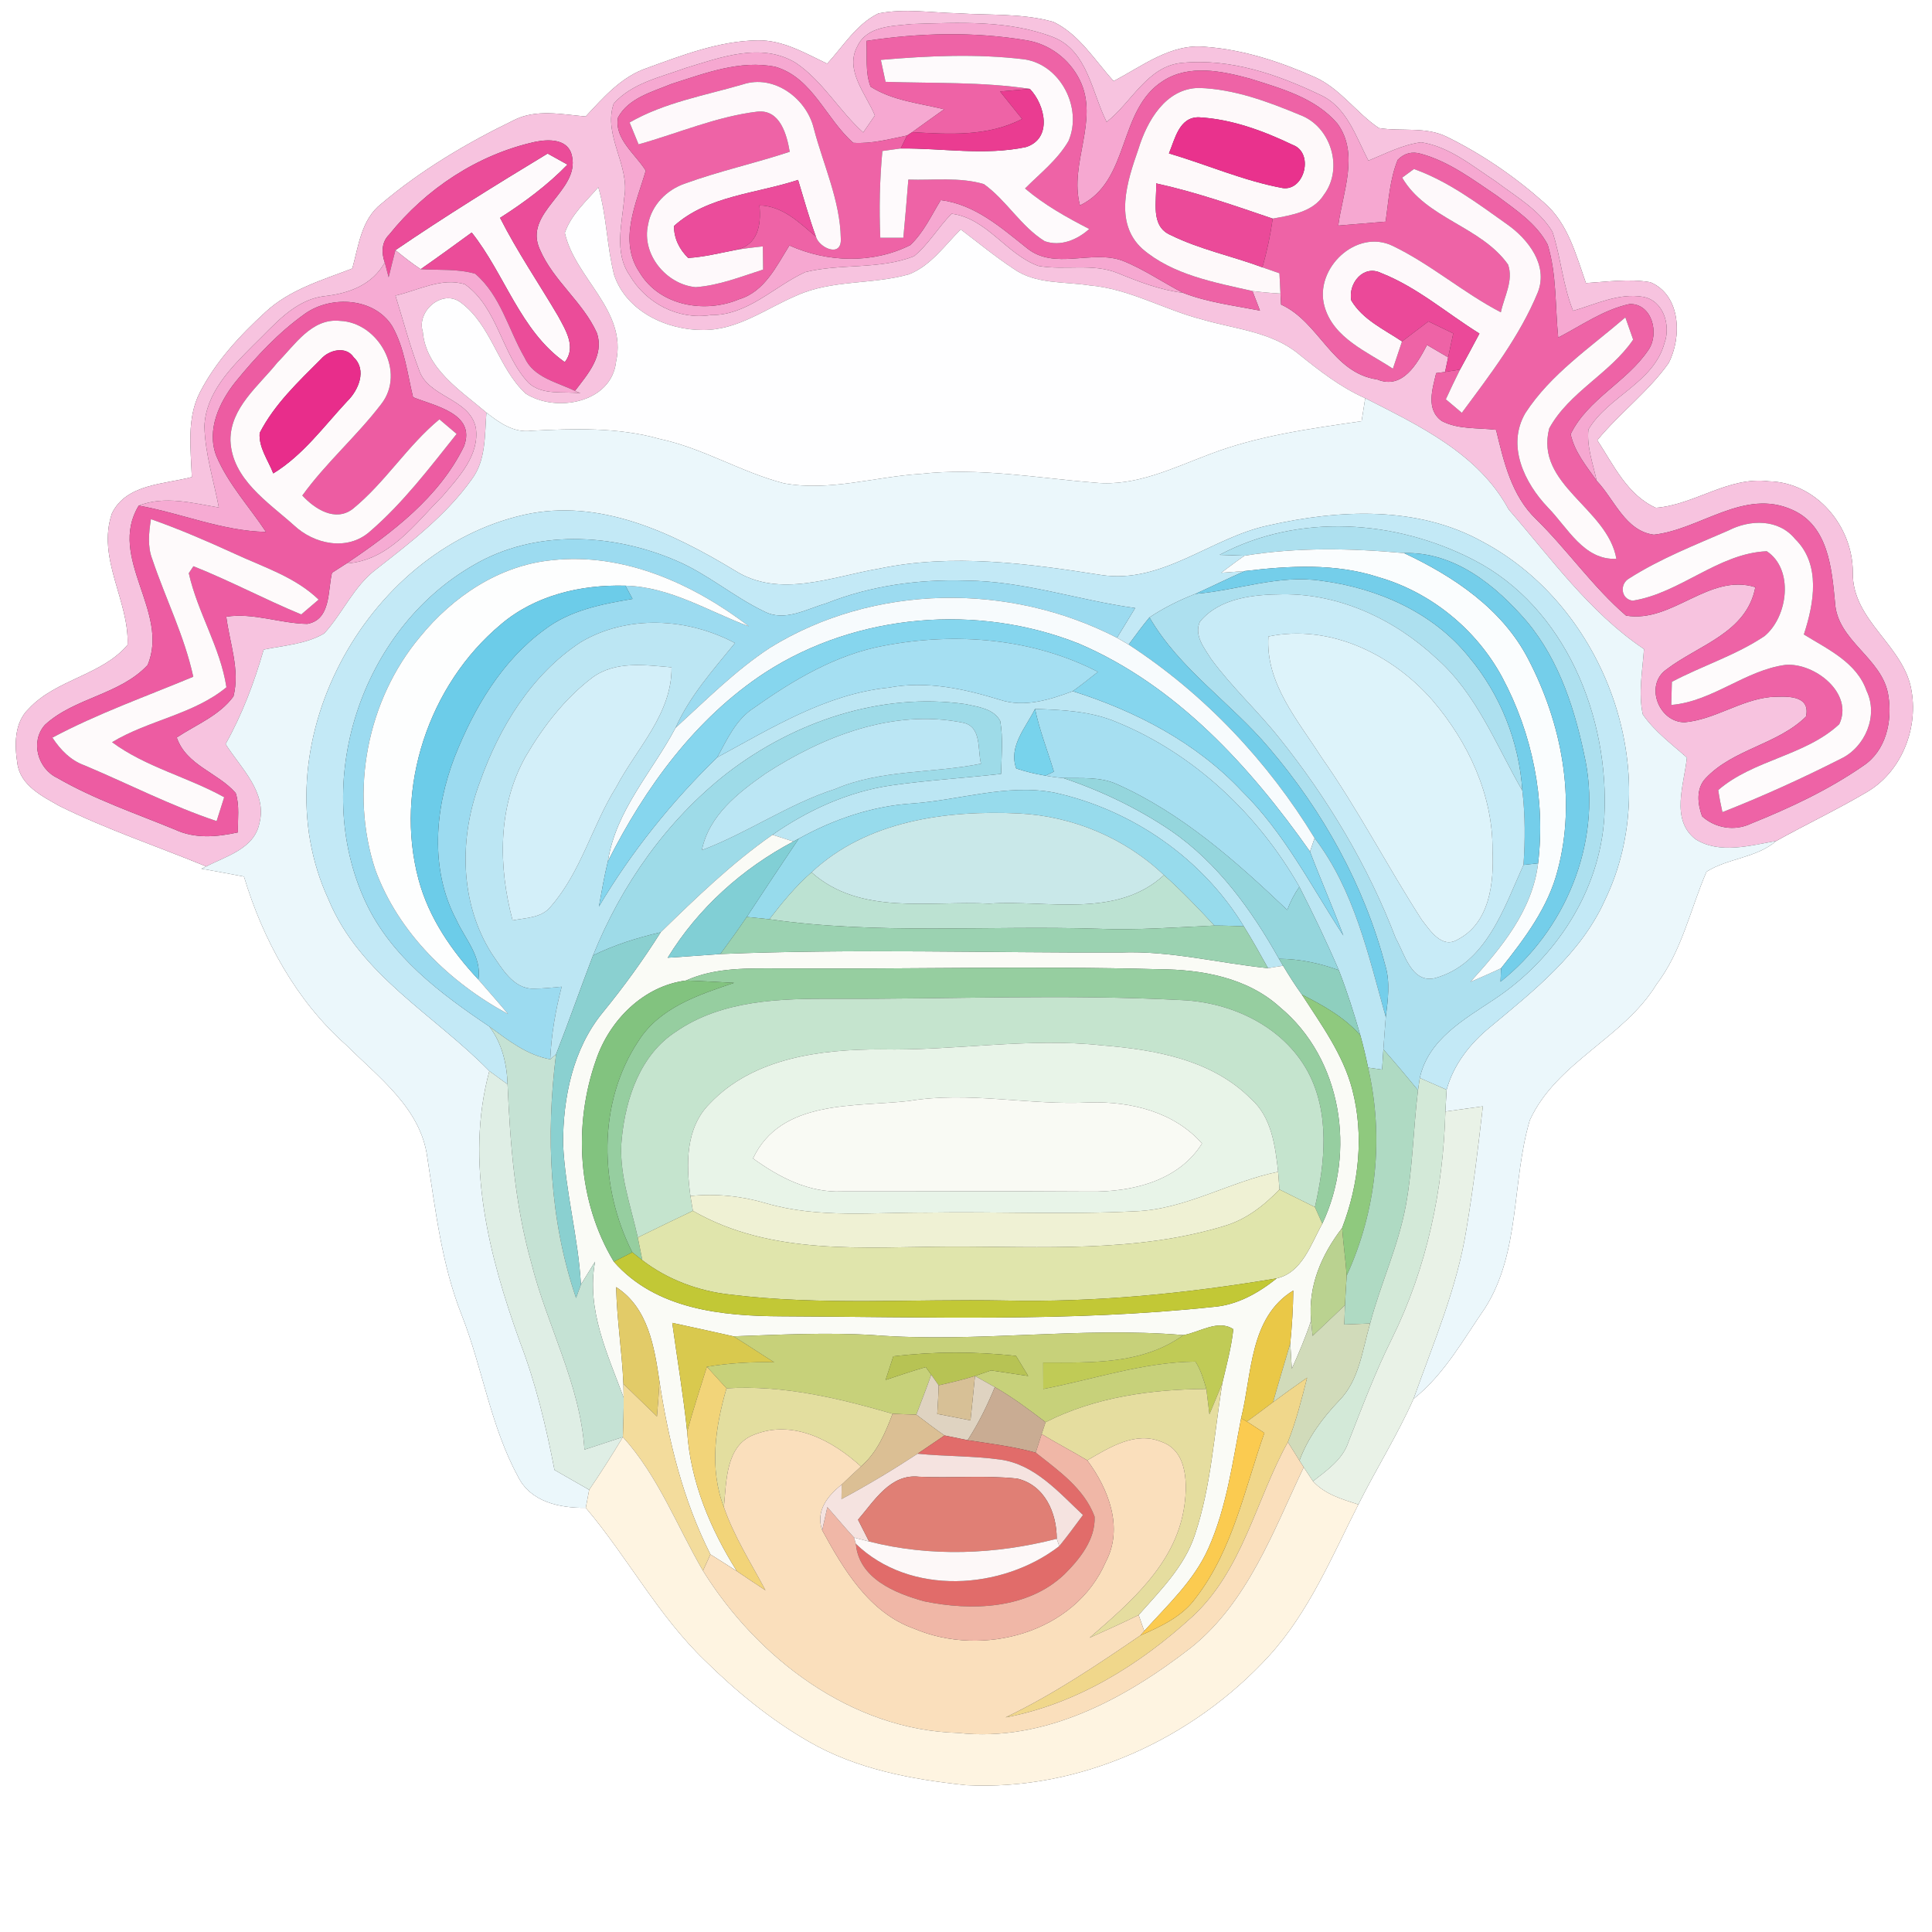<?xml version="1.0" encoding="UTF-8" ?>
<!DOCTYPE svg PUBLIC "-//W3C//DTD SVG 1.1//EN" "http://www.w3.org/Graphics/SVG/1.1/DTD/svg11.dtd">
<svg width="250pt" height="250pt" viewBox="0 0 250 250" version="1.1" xmlns="http://www.w3.org/2000/svg">
<rect x="0" y="0" width="250" height="250" fill="#333333" stroke="none"/>
<g id="#ffffffff">
<path fill="#ffffff" opacity="1.00" d=" M 0.00 0.00 L 250.00 0.00 L 250.00 250.00 L 0.00 250.00 L 0.00 0.00 M 113.66 1.74 C 110.82 3.12 109.12 5.98 107.04 8.24 C 104.18 6.88 101.28 5.15 98.00 5.22 C 93.03 5.31 88.31 7.14 83.70 8.81 C 80.40 9.93 78.08 12.61 75.79 15.07 C 72.70 14.81 69.37 14.06 66.45 15.57 C 60.38 18.52 54.49 22.00 49.33 26.38 C 46.76 28.39 46.40 31.81 45.59 34.74 C 41.69 36.25 37.49 37.46 34.35 40.38 C 31.06 43.39 27.94 46.75 25.88 50.75 C 24.12 54.14 24.70 58.07 24.82 61.73 C 21.25 62.68 16.35 62.60 14.49 66.42 C 12.49 72.24 16.74 77.76 16.51 83.44 C 13.19 87.39 7.27 87.89 3.74 91.69 C 1.82 93.51 1.87 96.40 2.25 98.81 C 2.64 101.63 5.46 103.04 7.68 104.29 C 13.82 107.34 20.35 109.51 26.69 112.12 L 26.06 112.41 C 27.90 112.73 29.74 113.08 31.57 113.43 C 34.04 121.63 38.32 129.48 44.79 135.22 C 49.01 139.42 54.45 143.41 55.29 149.75 C 56.37 156.65 57.16 163.66 59.76 170.21 C 62.44 177.04 63.48 184.52 67.00 191.01 C 68.62 194.36 72.42 195.15 75.80 195.11 C 81.19 201.48 85.13 209.00 91.17 214.83 C 95.24 218.84 99.69 222.51 104.66 225.36 C 110.84 228.94 118.01 230.26 125.02 231.00 C 139.72 231.77 154.40 225.03 164.24 214.24 C 169.38 208.58 172.35 201.42 175.77 194.68 C 178.07 190.08 180.82 185.71 182.91 181.01 C 186.89 177.85 189.35 173.33 192.19 169.22 C 196.77 161.95 195.60 152.89 197.96 144.94 C 201.44 137.39 210.11 134.34 214.36 127.36 C 217.64 123.05 218.72 117.67 220.82 112.80 C 223.61 111.03 227.26 111.04 229.84 108.82 C 233.72 106.66 237.74 104.76 241.56 102.50 C 245.95 99.94 248.17 94.50 247.38 89.57 C 246.53 83.55 239.63 80.41 239.75 74.04 C 239.75 68.08 235.02 62.41 228.89 62.28 C 223.67 61.60 219.29 65.33 214.27 65.71 C 210.59 64.07 208.78 60.16 206.69 56.96 C 209.57 53.46 213.28 50.70 215.91 47.00 C 217.65 43.67 217.53 38.21 213.56 36.52 C 210.80 36.04 207.99 36.46 205.22 36.63 C 203.92 32.94 202.89 28.87 199.79 26.21 C 196.03 22.86 191.81 19.97 187.29 17.74 C 184.53 16.33 181.36 17.05 178.42 16.57 C 175.49 14.59 173.43 11.46 170.14 9.98 C 165.66 7.99 160.89 6.42 155.98 6.06 C 151.51 5.59 147.83 8.56 144.10 10.49 C 141.67 7.82 139.67 4.46 136.33 2.84 C 132.32 1.69 128.09 2.00 123.97 1.72 C 120.54 1.65 117.06 1.06 113.66 1.74 Z" />
</g>
<g id="#f7c3dfff">
<path fill="#f7c3df" opacity="1.00" d=" M 113.66 1.74 C 117.06 1.06 120.54 1.65 123.97 1.72 C 128.09 2.00 132.32 1.69 136.33 2.84 C 139.67 4.46 141.67 7.82 144.10 10.49 C 147.83 8.56 151.51 5.59 155.98 6.06 C 160.89 6.42 165.66 7.99 170.14 9.98 C 173.43 11.46 175.49 14.59 178.42 16.57 C 181.36 17.05 184.53 16.33 187.29 17.74 C 191.81 19.97 196.03 22.86 199.79 26.21 C 202.89 28.87 203.92 32.94 205.22 36.63 C 207.99 36.46 210.80 36.04 213.56 36.52 C 217.53 38.21 217.65 43.67 215.91 47.00 C 213.28 50.70 209.57 53.46 206.69 56.96 C 208.78 60.16 210.59 64.07 214.27 65.71 C 219.29 65.33 223.67 61.60 228.89 62.28 C 235.02 62.41 239.75 68.08 239.75 74.04 C 239.63 80.41 246.53 83.55 247.38 89.57 C 248.17 94.50 245.95 99.94 241.56 102.50 C 237.74 104.76 233.72 106.66 229.84 108.82 C 226.46 109.41 222.52 110.56 219.39 108.59 C 216.11 106.03 217.95 101.47 218.28 98.03 C 216.29 96.26 214.09 94.65 212.57 92.43 C 211.98 89.65 212.54 86.79 212.73 83.99 C 205.69 79.26 200.70 72.23 195.21 65.91 C 191.32 58.70 183.64 55.08 176.66 51.53 C 173.51 50.14 170.78 48.01 168.12 45.87 C 164.58 42.91 159.81 42.59 155.56 41.34 C 150.64 40.08 146.13 37.36 141.00 36.93 C 137.70 36.41 134.03 36.81 131.17 34.79 C 128.79 33.22 126.59 31.41 124.32 29.69 C 122.24 31.76 120.45 34.37 117.64 35.49 C 112.89 36.85 107.69 36.17 103.11 38.23 C 99.16 39.90 95.47 42.73 91.00 42.70 C 86.31 42.74 81.07 40.30 79.48 35.62 C 78.51 31.88 78.52 27.95 77.42 24.23 C 75.84 26.07 73.90 27.77 73.09 30.13 C 74.41 36.03 81.18 40.15 79.72 46.79 C 79.14 52.15 71.93 53.45 68.02 50.93 C 64.43 47.59 63.62 42.10 59.62 39.14 C 57.23 37.34 53.86 40.28 54.71 42.93 C 55.12 47.76 59.60 50.52 62.94 53.39 C 62.71 56.33 62.90 59.60 61.01 62.07 C 57.70 66.71 53.12 70.19 48.68 73.67 C 45.77 75.86 44.36 79.34 41.95 81.97 C 39.59 83.36 36.75 83.51 34.12 84.06 C 32.91 88.29 31.35 92.43 29.19 96.28 C 31.15 99.39 34.63 102.53 33.56 106.56 C 32.89 109.83 29.26 110.78 26.69 112.12 C 20.35 109.51 13.82 107.34 7.68 104.29 C 5.46 103.04 2.64 101.63 2.25 98.81 C 1.87 96.40 1.82 93.51 3.74 91.69 C 7.27 87.89 13.19 87.39 16.51 83.44 C 16.74 77.76 12.49 72.24 14.49 66.42 C 16.35 62.60 21.25 62.68 24.82 61.73 C 24.70 58.07 24.12 54.14 25.88 50.75 C 27.94 46.75 31.06 43.39 34.35 40.38 C 37.49 37.46 41.69 36.25 45.59 34.74 C 46.40 31.81 46.76 28.39 49.33 26.38 C 54.49 22.00 60.38 18.52 66.45 15.57 C 69.37 14.06 72.70 14.81 75.79 15.07 C 78.08 12.61 80.40 9.93 83.70 8.81 C 88.31 7.14 93.03 5.31 98.00 5.22 C 101.28 5.15 104.18 6.88 107.04 8.24 C 109.12 5.98 110.82 3.12 113.66 1.74 M 110.96 5.96 C 109.24 9.06 112.06 12.16 113.21 14.94 C 112.83 15.49 112.08 16.59 111.70 17.14 C 108.58 14.34 106.47 10.49 102.97 8.13 C 98.50 5.43 93.28 7.42 88.75 8.79 C 85.51 9.98 81.79 10.73 79.41 13.41 C 78.00 17.57 81.57 21.41 80.77 25.60 C 80.52 28.91 79.42 32.62 81.46 35.60 C 83.58 39.24 87.76 41.43 91.98 40.77 C 96.76 40.82 100.14 37.07 104.21 35.21 C 108.82 34.07 113.79 34.92 118.27 33.16 C 120.18 31.60 121.41 29.39 123.14 27.66 C 127.72 28.24 130.20 32.90 134.36 34.41 C 137.76 35.02 141.38 34.01 144.66 35.35 C 147.37 36.46 150.14 37.53 153.08 37.89 C 156.27 39.13 159.70 39.54 163.04 40.19 C 162.80 39.56 162.31 38.30 162.07 37.66 C 163.27 37.81 164.48 37.92 165.69 37.99 C 165.71 38.34 165.75 39.05 165.77 39.41 C 170.74 41.67 172.36 48.26 178.21 49.10 C 181.50 50.46 183.40 47.04 184.66 44.64 C 185.57 45.17 186.48 45.71 187.39 46.24 C 187.29 46.71 187.09 47.66 186.99 48.13 L 185.84 48.28 C 185.36 50.33 184.47 52.99 186.57 54.48 C 188.70 55.60 191.25 55.33 193.59 55.62 C 194.59 59.75 195.59 64.14 198.78 67.19 C 202.84 71.18 206.11 75.95 210.41 79.66 C 216.40 80.67 221.10 74.12 227.14 75.98 C 226.02 81.91 219.78 83.45 215.62 86.64 C 212.77 88.67 214.66 93.50 218.02 93.46 C 221.88 93.10 225.19 90.60 229.06 90.20 C 231.01 90.10 234.35 89.82 233.69 92.73 C 230.00 96.36 224.26 96.92 220.70 100.72 C 219.44 102.06 219.67 104.05 220.25 105.63 C 221.97 107.18 224.47 107.58 226.56 106.58 C 231.61 104.55 236.60 102.21 241.08 99.11 C 244.06 97.15 244.89 93.32 244.35 89.99 C 243.61 85.14 237.70 82.96 237.45 77.94 C 237.03 73.55 236.58 68.04 231.94 65.98 C 225.71 63.14 220.04 68.52 214.01 69.19 C 210.32 68.72 208.90 64.62 206.61 62.21 C 206.15 60.03 205.30 57.84 205.54 55.58 C 208.10 51.26 213.97 49.55 215.38 44.40 C 216.22 42.12 215.26 38.87 212.60 38.41 C 209.48 37.88 206.49 39.37 203.56 40.22 C 202.22 36.92 201.99 33.33 200.88 29.98 C 199.16 27.13 196.14 25.43 193.56 23.47 C 190.53 21.49 187.57 18.98 183.90 18.41 C 181.49 18.72 179.30 19.88 177.07 20.79 C 175.45 17.68 174.27 13.81 170.80 12.26 C 165.30 9.62 159.20 7.54 153.02 8.13 C 148.50 8.49 146.45 13.25 143.20 15.78 C 141.29 12.00 140.74 6.59 136.32 4.82 C 130.50 2.57 124.08 2.92 117.96 3.11 C 115.49 3.38 112.20 3.34 110.96 5.96 M 50.35 30.37 C 49.36 31.33 49.35 32.74 49.79 33.97 C 48.17 36.85 45.22 37.95 42.09 38.31 C 38.05 38.75 35.46 42.11 32.73 44.72 C 29.86 47.61 26.61 50.86 26.45 55.20 C 26.56 58.76 27.65 62.19 28.32 65.67 C 24.90 65.10 21.32 64.11 17.95 65.43 C 13.85 72.16 22.00 79.20 19.10 86.06 C 15.52 89.91 9.66 90.26 5.82 93.79 C 3.89 95.94 4.87 99.45 7.39 100.65 C 12.21 103.44 17.52 105.24 22.65 107.35 C 25.24 108.57 28.09 108.30 30.79 107.71 C 30.74 106.02 31.03 104.26 30.50 102.62 C 28.19 99.96 24.11 99.05 22.87 95.43 C 25.37 93.77 28.40 92.60 30.21 90.11 C 31.08 86.69 29.71 83.20 29.28 79.80 C 32.83 79.26 36.25 80.68 39.77 80.73 C 42.85 80.17 42.40 76.42 42.96 74.12 C 43.43 73.82 44.37 73.21 44.84 72.91 C 50.35 72.55 53.68 67.79 57.25 64.22 C 59.36 61.75 62.09 58.88 61.57 55.35 C 60.75 51.48 55.32 51.45 54.19 47.78 C 53.00 44.66 52.17 41.43 51.17 38.25 C 54.08 37.59 57.15 35.85 60.16 36.79 C 64.46 39.86 64.89 45.85 68.42 49.57 C 70.24 51.20 72.90 50.61 75.12 50.89 L 74.40 50.58 C 76.03 48.44 78.23 46.01 77.23 43.07 C 75.42 39.06 71.61 36.35 69.86 32.29 C 67.64 27.48 75.01 24.78 74.02 20.23 C 73.58 17.95 71.04 17.99 69.26 18.35 C 61.81 20.00 55.11 24.43 50.35 30.37 Z" />
</g>
<g id="#f6a8d1ff">
<path fill="#f6a8d1" opacity="1.00" d=" M 110.96 5.96 C 112.20 3.34 115.49 3.38 117.96 3.11 C 124.08 2.92 130.50 2.57 136.32 4.82 C 140.74 6.59 141.29 12.00 143.20 15.78 C 146.45 13.25 148.50 8.49 153.02 8.13 C 159.20 7.54 165.30 9.62 170.80 12.26 C 174.27 13.81 175.45 17.68 177.07 20.79 C 179.30 19.88 181.49 18.72 183.90 18.41 C 187.57 18.98 190.53 21.49 193.56 23.47 C 196.14 25.43 199.16 27.13 200.88 29.98 C 201.99 33.33 202.22 36.92 203.56 40.22 C 206.49 39.37 209.48 37.88 212.60 38.41 C 215.26 38.87 216.22 42.12 215.38 44.40 C 213.97 49.55 208.10 51.26 205.54 55.58 C 205.30 57.84 206.15 60.03 206.61 62.21 C 205.28 60.33 203.74 58.47 203.24 56.18 C 205.47 51.60 210.53 49.43 213.31 45.27 C 214.75 43.19 213.80 39.28 210.88 39.34 C 207.52 40.06 204.65 42.12 201.63 43.68 C 201.23 39.68 201.45 35.55 200.27 31.66 C 198.82 28.90 196.10 27.13 193.67 25.31 C 190.59 23.24 187.53 20.91 183.90 19.91 C 182.73 19.56 181.71 19.82 180.86 20.69 C 179.83 23.23 179.68 26.00 179.30 28.68 C 177.25 28.86 175.21 29.02 173.17 29.19 C 173.73 24.90 175.93 19.88 173.05 15.98 C 170.20 12.65 165.75 11.44 161.73 10.17 C 158.11 9.19 153.87 8.29 150.50 10.47 C 144.59 14.22 146.29 23.42 139.75 26.58 C 138.29 21.14 142.31 15.53 139.71 10.34 C 138.39 7.65 135.78 5.68 132.81 5.21 C 125.98 4.07 118.96 4.25 112.12 5.29 C 112.24 7.25 111.93 9.33 112.65 11.21 C 115.49 13.03 118.96 13.35 122.17 14.14 C 120.78 15.11 119.42 16.12 118.04 17.10 L 117.38 17.53 C 115.09 18.01 112.77 18.63 110.41 18.48 C 106.88 15.41 105.17 10.08 100.35 8.65 C 95.78 7.71 91.22 9.49 86.92 10.85 C 84.43 11.88 81.33 12.67 79.97 15.21 C 79.47 17.98 82.23 19.93 83.56 22.08 C 82.35 26.27 79.98 31.14 82.75 35.23 C 85.33 39.59 91.21 40.60 95.65 38.72 C 98.94 37.73 100.47 34.44 102.15 31.76 C 107.05 33.97 112.93 34.16 117.78 31.72 C 119.51 30.10 120.51 27.89 121.74 25.89 C 126.19 26.46 129.53 29.44 132.89 32.11 C 136.45 35.01 141.28 32.27 145.27 33.74 C 148.02 34.83 150.46 36.54 153.08 37.89 C 150.14 37.53 147.37 36.46 144.66 35.35 C 141.38 34.01 137.76 35.02 134.36 34.41 C 130.20 32.90 127.72 28.24 123.14 27.66 C 121.41 29.39 120.18 31.60 118.27 33.16 C 113.79 34.92 108.82 34.07 104.21 35.21 C 100.14 37.07 96.76 40.82 91.98 40.77 C 87.76 41.43 83.58 39.24 81.46 35.60 C 79.42 32.62 80.52 28.91 80.77 25.60 C 81.57 21.41 78.00 17.57 79.41 13.41 C 81.79 10.73 85.51 9.98 88.75 8.79 C 93.28 7.42 98.50 5.43 102.97 8.13 C 106.47 10.49 108.58 14.34 111.70 17.14 C 112.08 16.59 112.83 15.49 113.21 14.94 C 112.06 12.16 109.24 9.06 110.96 5.96 Z" />
</g>
<g id="#ee63a6ff">
<path fill="#ee63a6" opacity="1.00" d=" M 112.12 5.29 C 118.96 4.25 125.98 4.07 132.81 5.21 C 135.78 5.68 138.39 7.65 139.71 10.34 C 142.31 15.53 138.29 21.14 139.75 26.58 C 146.29 23.42 144.59 14.22 150.50 10.47 C 153.87 8.29 158.11 9.19 161.73 10.17 C 165.75 11.44 170.20 12.65 173.05 15.98 C 175.93 19.88 173.73 24.90 173.17 29.19 C 175.21 29.02 177.25 28.86 179.30 28.68 C 179.68 26.00 179.83 23.23 180.86 20.69 C 181.71 19.82 182.73 19.56 183.90 19.91 C 187.53 20.91 190.59 23.24 193.67 25.31 C 196.10 27.13 198.82 28.90 200.27 31.66 C 201.45 35.55 201.23 39.68 201.63 43.68 C 204.65 42.12 207.52 40.06 210.88 39.34 C 213.80 39.28 214.75 43.19 213.31 45.27 C 210.53 49.43 205.47 51.60 203.24 56.18 C 203.74 58.47 205.28 60.33 206.61 62.21 C 208.90 64.62 210.32 68.72 214.01 69.19 C 220.04 68.52 225.71 63.14 231.94 65.98 C 236.58 68.04 237.03 73.55 237.45 77.94 C 237.70 82.96 243.61 85.14 244.35 89.99 C 244.89 93.32 244.06 97.15 241.08 99.11 C 236.60 102.21 231.61 104.55 226.56 106.58 C 224.47 107.58 221.97 107.18 220.25 105.63 C 219.67 104.05 219.44 102.06 220.70 100.72 C 224.26 96.92 230.00 96.36 233.69 92.73 C 234.35 89.82 231.01 90.10 229.06 90.20 C 225.19 90.60 221.88 93.10 218.02 93.46 C 214.66 93.50 212.77 88.67 215.62 86.64 C 219.78 83.45 226.02 81.91 227.14 75.98 C 221.10 74.12 216.40 80.67 210.41 79.66 C 206.11 75.95 202.84 71.18 198.78 67.19 C 195.59 64.14 194.59 59.75 193.59 55.62 C 191.25 55.33 188.70 55.60 186.57 54.48 C 184.47 52.99 185.36 50.33 185.84 48.28 L 186.99 48.13 C 187.48 48.05 188.45 47.89 188.93 47.82 C 188.29 49.09 187.69 50.38 187.09 51.67 C 187.60 52.11 188.64 52.99 189.16 53.42 C 192.81 48.49 196.65 43.53 199.00 37.81 C 200.36 34.30 197.74 30.94 195.01 29.02 C 191.21 26.32 187.39 23.44 182.96 21.87 C 182.58 22.15 181.82 22.71 181.44 22.99 C 184.54 28.31 191.64 29.28 195.14 34.23 C 195.88 36.29 194.63 38.40 194.21 40.41 C 189.34 37.88 185.16 34.20 180.22 31.82 C 175.50 29.53 170.04 34.76 171.38 39.61 C 172.52 43.77 176.95 45.53 180.24 47.71 C 180.64 46.53 181.03 45.36 181.42 44.18 C 182.56 43.31 183.69 42.45 184.84 41.59 C 185.91 42.10 186.98 42.62 188.05 43.14 C 187.83 44.17 187.61 45.21 187.39 46.24 C 186.48 45.71 185.57 45.17 184.66 44.64 C 183.40 47.04 181.50 50.46 178.21 49.10 C 172.36 48.26 170.74 41.67 165.77 39.41 C 165.75 39.05 165.71 38.34 165.69 37.99 C 165.66 37.33 165.59 36.02 165.56 35.36 C 164.82 35.10 164.08 34.84 163.35 34.59 C 163.95 32.53 164.39 30.42 164.69 28.29 C 167.08 27.84 169.92 27.45 171.32 25.19 C 173.88 21.77 172.21 16.35 168.23 14.88 C 164.07 13.15 159.70 11.52 155.16 11.38 C 150.82 11.42 148.42 15.67 147.30 19.32 C 145.88 23.39 144.07 28.78 147.82 32.20 C 151.75 35.58 157.15 36.54 162.07 37.66 C 162.31 38.30 162.80 39.56 163.04 40.19 C 159.70 39.54 156.27 39.13 153.08 37.89 C 150.46 36.54 148.02 34.83 145.27 33.74 C 141.28 32.27 136.45 35.01 132.89 32.11 C 129.53 29.44 126.19 26.46 121.74 25.89 C 120.51 27.89 119.51 30.10 117.78 31.72 C 112.93 34.16 107.05 33.97 102.15 31.76 C 100.47 34.44 98.94 37.73 95.65 38.72 C 91.21 40.60 85.33 39.59 82.75 35.23 C 79.98 31.14 82.35 26.27 83.56 22.08 C 82.23 19.93 79.47 17.98 79.97 15.21 C 81.33 12.67 84.43 11.88 86.92 10.85 C 91.22 9.49 95.78 7.71 100.35 8.65 C 105.17 10.08 106.88 15.41 110.41 18.48 C 112.77 18.63 115.09 18.01 117.38 17.53 C 117.17 17.95 116.75 18.79 116.55 19.21 C 115.96 19.29 114.77 19.45 114.18 19.54 C 113.83 23.27 113.75 27.03 113.91 30.77 C 114.66 30.77 116.15 30.77 116.89 30.77 C 117.13 28.26 117.34 25.75 117.54 23.24 C 120.78 23.35 124.15 22.89 127.31 23.82 C 130.25 25.93 132.08 29.28 135.18 31.21 C 137.25 31.94 139.41 31.02 140.95 29.63 C 138.03 28.13 135.15 26.52 132.64 24.39 C 134.59 22.43 136.85 20.68 138.26 18.25 C 140.11 13.99 137.24 8.38 132.57 7.68 C 126.41 6.93 120.15 7.22 113.98 7.75 C 114.13 8.46 114.44 9.88 114.59 10.59 C 120.81 10.80 127.08 10.57 133.26 11.50 C 131.97 11.61 130.69 11.73 129.41 11.84 C 130.36 13.02 131.31 14.21 132.26 15.39 C 127.85 17.69 122.85 17.38 118.04 17.10 C 119.42 16.12 120.78 15.11 122.17 14.14 C 118.96 13.35 115.49 13.03 112.65 11.21 C 111.93 9.33 112.24 7.25 112.12 5.29 M 81.47 15.85 C 81.76 16.56 82.34 17.97 82.63 18.68 C 87.75 17.25 92.73 15.07 98.04 14.44 C 100.94 14.16 101.81 17.40 102.19 19.64 C 97.72 21.12 93.10 22.13 88.67 23.74 C 86.28 24.54 84.30 26.54 83.86 29.07 C 82.99 32.90 86.20 36.80 90.01 37.16 C 93.04 36.94 95.89 35.80 98.75 34.88 C 98.74 34.13 98.72 32.63 98.71 31.88 C 97.52 32.00 96.34 32.15 95.17 32.35 C 98.08 31.74 98.52 29.15 98.27 26.58 C 101.28 26.64 103.44 28.81 105.58 30.62 C 105.99 32.08 108.95 33.42 108.80 30.86 C 108.72 25.94 106.53 21.32 105.30 16.60 C 104.36 12.72 100.14 9.59 96.13 10.92 C 91.19 12.36 85.96 13.26 81.47 15.85 M 197.39 53.44 C 194.91 57.66 197.27 62.50 200.31 65.68 C 202.86 68.29 204.96 72.52 209.16 72.31 C 208.01 65.73 198.58 62.74 200.47 55.43 C 203.04 50.73 208.33 48.35 211.33 43.95 C 211.08 43.23 210.57 41.79 210.32 41.07 C 205.82 44.95 200.66 48.40 197.39 53.44 M 223.65 68.65 C 219.30 70.54 214.83 72.29 210.81 74.85 C 209.57 75.54 209.71 77.51 211.26 77.73 C 217.43 76.76 222.33 71.60 228.62 71.33 C 232.15 73.66 231.37 79.79 228.33 82.31 C 224.62 84.80 220.28 86.14 216.34 88.23 C 216.32 88.98 216.28 90.47 216.26 91.22 C 221.63 90.77 225.80 86.73 231.07 86.03 C 234.86 85.76 239.89 89.73 238.00 93.71 C 233.58 97.82 226.91 98.29 222.34 102.23 C 222.48 103.19 222.66 104.14 222.88 105.09 C 228.10 103.04 233.23 100.71 238.23 98.17 C 241.36 96.67 243.08 92.61 241.54 89.41 C 240.27 85.71 236.50 84.01 233.42 82.10 C 234.73 78.09 235.65 73.04 232.29 69.75 C 230.15 67.12 226.45 67.21 223.65 68.65 Z" />
</g>
<g id="#fefafcff">
<path fill="#fefafc" opacity="1.00" d=" M 113.98 7.75 C 120.15 7.22 126.41 6.93 132.57 7.68 C 137.24 8.38 140.11 13.99 138.26 18.25 C 136.85 20.68 134.59 22.43 132.64 24.39 C 135.15 26.52 138.03 28.13 140.95 29.63 C 139.41 31.02 137.25 31.94 135.18 31.21 C 132.08 29.28 130.25 25.93 127.31 23.82 C 124.15 22.89 120.78 23.35 117.54 23.24 C 117.34 25.75 117.13 28.26 116.89 30.77 C 116.15 30.77 114.66 30.77 113.91 30.77 C 113.75 27.03 113.83 23.27 114.18 19.54 C 114.77 19.45 115.96 19.29 116.55 19.21 C 121.94 19.16 127.44 20.16 132.76 19.03 C 136.22 17.92 135.25 13.57 133.26 11.50 C 127.08 10.57 120.81 10.80 114.59 10.59 C 114.44 9.88 114.13 8.46 113.98 7.75 Z" />
<path fill="#fefafc" opacity="1.00" d=" M 51.17 32.37 C 57.59 27.99 64.21 23.90 70.86 19.87 C 71.50 20.22 72.78 20.94 73.43 21.30 C 70.84 23.97 67.84 26.19 64.71 28.19 C 66.93 32.57 69.70 36.63 72.19 40.85 C 73.17 42.67 74.62 44.91 73.08 46.86 C 67.32 42.79 65.32 35.47 61.04 30.09 C 58.85 31.69 56.66 33.28 54.44 34.83 C 53.29 34.08 52.23 33.23 51.17 32.37 Z" />
</g>
<g id="#fef9fbff">
<path fill="#fef9fb" opacity="1.00" d=" M 81.47 15.85 C 85.96 13.26 91.19 12.36 96.13 10.92 C 100.14 9.59 104.36 12.72 105.30 16.60 C 106.53 21.32 108.72 25.94 108.80 30.86 C 108.95 33.42 105.99 32.08 105.58 30.62 C 104.70 28.21 104.02 25.74 103.27 23.28 C 97.90 25.06 91.58 25.31 87.22 29.24 C 87.19 30.83 87.93 32.29 89.05 33.38 C 91.12 33.25 93.14 32.74 95.17 32.35 C 96.34 32.15 97.52 32.00 98.71 31.88 C 98.72 32.63 98.74 34.13 98.75 34.88 C 95.89 35.80 93.04 36.94 90.01 37.16 C 86.20 36.80 82.99 32.90 83.86 29.07 C 84.30 26.54 86.28 24.54 88.67 23.74 C 93.10 22.13 97.72 21.12 102.19 19.64 C 101.81 17.40 100.94 14.16 98.04 14.44 C 92.73 15.07 87.75 17.25 82.63 18.68 C 82.34 17.97 81.76 16.56 81.47 15.85 Z" />
<path fill="#fef9fb" opacity="1.00" d=" M 181.44 22.99 C 181.82 22.71 182.58 22.15 182.96 21.87 C 187.39 23.44 191.21 26.32 195.01 29.02 C 197.74 30.94 200.36 34.30 199.00 37.81 C 196.65 43.53 192.81 48.49 189.16 53.42 C 188.64 52.99 187.60 52.11 187.09 51.67 C 187.69 50.38 188.29 49.09 188.93 47.82 C 189.78 46.27 190.61 44.72 191.44 43.16 C 187.22 40.54 183.39 37.17 178.74 35.34 C 176.43 34.19 174.43 36.66 174.85 38.87 C 176.33 41.37 179.10 42.62 181.42 44.18 C 181.03 45.36 180.64 46.53 180.24 47.71 C 176.95 45.53 172.52 43.77 171.38 39.61 C 170.04 34.76 175.50 29.53 180.22 31.82 C 185.16 34.20 189.34 37.88 194.21 40.41 C 194.63 38.40 195.88 36.29 195.14 34.23 C 191.64 29.28 184.54 28.31 181.44 22.99 Z" />
</g>
<g id="#fef9faff">
<path fill="#fef9fa" opacity="1.00" d=" M 147.30 19.32 C 148.42 15.67 150.82 11.42 155.16 11.38 C 159.70 11.52 164.07 13.15 168.23 14.88 C 172.21 16.35 173.88 21.77 171.32 25.19 C 169.92 27.45 167.08 27.84 164.69 28.29 C 159.71 26.60 154.74 24.85 149.60 23.73 C 149.71 26.01 148.80 29.28 151.49 30.42 C 155.26 32.28 159.42 33.13 163.35 34.59 C 164.08 34.84 164.82 35.10 165.56 35.36 C 165.59 36.02 165.66 37.33 165.69 37.99 C 164.48 37.92 163.27 37.81 162.07 37.66 C 157.15 36.54 151.75 35.58 147.82 32.20 C 144.07 28.78 145.88 23.39 147.30 19.32 M 151.26 19.85 C 156.18 21.30 160.94 23.41 166.01 24.34 C 168.81 24.70 170.08 19.77 167.26 18.74 C 163.48 16.93 159.37 15.41 155.16 15.18 C 152.58 15.11 152.04 18.00 151.26 19.85 Z" />
</g>
<g id="#ea3c91ff">
<path fill="#ea3c91" opacity="1.00" d=" M 129.41 11.84 C 130.69 11.73 131.97 11.61 133.26 11.50 C 135.25 13.57 136.22 17.92 132.76 19.03 C 127.44 20.16 121.94 19.16 116.55 19.21 C 116.75 18.79 117.17 17.95 117.38 17.53 L 118.04 17.10 C 122.85 17.38 127.85 17.69 132.26 15.39 C 131.31 14.21 130.36 13.02 129.41 11.84 Z" />
</g>
<g id="#e9328dff">
<path fill="#e9328d" opacity="1.00" d=" M 151.26 19.85 C 152.04 18.00 152.58 15.11 155.16 15.18 C 159.37 15.41 163.48 16.93 167.26 18.74 C 170.08 19.77 168.81 24.70 166.01 24.34 C 160.94 23.41 156.18 21.30 151.26 19.85 Z" />
</g>
<g id="#eb4c99ff">
<path fill="#eb4c99" opacity="1.00" d=" M 50.35 30.37 C 55.11 24.43 61.81 20.00 69.26 18.35 C 71.04 17.99 73.58 17.95 74.02 20.23 C 75.01 24.78 67.64 27.48 69.86 32.29 C 71.61 36.35 75.42 39.06 77.23 43.07 C 78.23 46.01 76.03 48.44 74.40 50.58 C 72.09 49.45 69.05 48.87 67.89 46.29 C 65.79 42.67 64.79 38.22 61.48 35.42 C 59.20 34.76 56.79 34.98 54.44 34.83 C 56.66 33.28 58.85 31.69 61.04 30.09 C 65.32 35.47 67.32 42.79 73.08 46.86 C 74.62 44.91 73.17 42.67 72.19 40.85 C 69.70 36.63 66.93 32.57 64.71 28.19 C 67.84 26.19 70.84 23.97 73.43 21.30 C 72.78 20.94 71.50 20.22 70.86 19.87 C 64.21 23.90 57.59 27.99 51.17 32.37 C 50.87 33.54 50.57 34.71 50.29 35.88 C 50.12 35.25 49.95 34.61 49.79 33.97 C 49.35 32.74 49.36 31.33 50.35 30.37 Z" />
</g>
<g id="#eb4c9bff">
<path fill="#eb4c9b" opacity="1.00" d=" M 87.22 29.24 C 91.58 25.31 97.90 25.06 103.27 23.28 C 104.02 25.74 104.70 28.21 105.58 30.62 C 103.44 28.81 101.28 26.64 98.27 26.58 C 98.52 29.15 98.08 31.74 95.17 32.35 C 93.14 32.74 91.12 33.25 89.05 33.38 C 87.93 32.29 87.19 30.83 87.22 29.24 Z" />
</g>
<g id="#eb4a99ff">
<path fill="#eb4a99" opacity="1.00" d=" M 149.60 23.73 C 154.74 24.85 159.71 26.60 164.69 28.29 C 164.39 30.42 163.95 32.53 163.35 34.59 C 159.42 33.13 155.26 32.28 151.49 30.42 C 148.80 29.28 149.71 26.01 149.60 23.73 Z" />
</g>
<g id="#fefeffff">
<path fill="#fefeff" opacity="1.00" d=" M 73.09 30.13 C 73.90 27.77 75.84 26.07 77.42 24.23 C 78.52 27.95 78.51 31.88 79.48 35.62 C 81.07 40.30 86.31 42.74 91.00 42.70 C 95.47 42.73 99.16 39.90 103.11 38.23 C 107.69 36.17 112.89 36.85 117.64 35.49 C 120.45 34.37 122.24 31.76 124.32 29.69 C 126.59 31.41 128.79 33.22 131.17 34.79 C 134.03 36.81 137.70 36.41 141.00 36.93 C 146.13 37.36 150.64 40.08 155.56 41.34 C 159.81 42.59 164.58 42.91 168.12 45.87 C 170.78 48.01 173.51 50.14 176.66 51.53 C 176.50 52.52 176.34 53.51 176.19 54.50 C 169.56 55.47 162.84 56.36 156.55 58.77 C 151.79 60.55 146.97 62.98 141.73 62.46 C 134.22 61.86 126.71 60.47 119.16 61.32 C 113.26 61.68 107.36 63.62 101.44 62.54 C 95.92 61.11 90.97 57.99 85.37 56.80 C 79.96 55.27 74.32 55.46 68.77 55.74 C 66.51 56.05 64.61 54.71 62.94 53.39 C 59.60 50.52 55.12 47.76 54.71 42.93 C 53.86 40.28 57.23 37.34 59.62 39.14 C 63.62 42.10 64.43 47.59 68.02 50.93 C 71.93 53.45 79.14 52.15 79.72 46.79 C 81.18 40.15 74.41 36.03 73.09 30.13 Z" />
</g>
<g id="#f6abd3ff">
<path fill="#f6abd3" opacity="1.00" d=" M 50.29 35.88 C 50.57 34.71 50.87 33.54 51.17 32.37 C 52.23 33.23 53.29 34.08 54.44 34.83 C 56.79 34.98 59.20 34.76 61.48 35.42 C 64.79 38.22 65.79 42.67 67.89 46.29 C 69.05 48.87 72.09 49.45 74.40 50.58 L 75.12 50.89 C 72.90 50.61 70.24 51.20 68.42 49.57 C 64.89 45.85 64.46 39.86 60.16 36.79 C 57.15 35.85 54.08 37.59 51.17 38.25 C 52.17 41.43 53.00 44.66 54.19 47.78 C 55.32 51.45 60.75 51.48 61.57 55.35 C 62.09 58.88 59.36 61.75 57.25 64.22 C 53.68 67.79 50.35 72.55 44.84 72.91 C 50.77 68.92 56.85 64.31 60.04 57.75 C 61.63 53.50 56.25 52.54 53.45 51.40 C 52.70 48.31 52.35 45.03 50.76 42.22 C 48.44 38.51 42.88 38.20 39.50 40.57 C 36.04 43.02 33.12 46.17 30.45 49.44 C 28.37 52.06 26.70 55.64 27.99 58.99 C 29.52 62.63 32.26 65.56 34.42 68.83 C 28.75 68.72 23.47 66.41 17.95 65.43 C 21.32 64.11 24.90 65.10 28.32 65.67 C 27.65 62.19 26.56 58.76 26.45 55.20 C 26.61 50.86 29.86 47.61 32.73 44.72 C 35.46 42.11 38.05 38.75 42.09 38.31 C 45.22 37.95 48.17 36.85 49.79 33.97 C 49.95 34.61 50.12 35.25 50.29 35.88 Z" />
</g>
<g id="#eb4999ff">
<path fill="#eb4999" opacity="1.00" d=" M 174.85 38.87 C 174.43 36.66 176.43 34.19 178.74 35.34 C 183.39 37.17 187.22 40.54 191.44 43.16 C 190.61 44.72 189.78 46.27 188.93 47.82 C 188.45 47.89 187.48 48.05 186.99 48.13 C 187.09 47.66 187.29 46.71 187.39 46.24 C 187.61 45.21 187.83 44.17 188.05 43.14 C 186.98 42.62 185.91 42.10 184.84 41.59 C 183.69 42.45 182.56 43.31 181.42 44.18 C 179.10 42.62 176.33 41.37 174.85 38.87 Z" />
</g>
<g id="#ed5ca2ff">
<path fill="#ed5ca2" opacity="1.00" d=" M 39.50 40.57 C 42.88 38.20 48.44 38.51 50.76 42.22 C 52.35 45.03 52.70 48.31 53.45 51.40 C 56.25 52.54 61.63 53.50 60.04 57.75 C 56.85 64.31 50.77 68.92 44.84 72.91 C 44.37 73.21 43.43 73.82 42.96 74.12 C 42.40 76.42 42.85 80.17 39.77 80.73 C 36.25 80.68 32.83 79.26 29.28 79.80 C 29.71 83.20 31.08 86.69 30.21 90.11 C 28.40 92.60 25.37 93.77 22.87 95.43 C 24.11 99.05 28.19 99.96 30.50 102.62 C 31.03 104.26 30.74 106.02 30.79 107.71 C 28.09 108.30 25.24 108.57 22.65 107.35 C 17.52 105.24 12.21 103.44 7.39 100.65 C 4.87 99.45 3.89 95.94 5.82 93.79 C 9.66 90.26 15.52 89.91 19.10 86.06 C 22.00 79.20 13.85 72.16 17.95 65.43 C 23.47 66.41 28.75 68.72 34.42 68.83 C 32.26 65.56 29.52 62.63 27.99 58.99 C 26.70 55.64 28.37 52.06 30.45 49.44 C 33.12 46.17 36.04 43.02 39.50 40.57 M 35.89 46.92 C 33.47 49.95 29.78 52.76 29.82 57.00 C 30.02 61.99 34.66 64.95 38.02 67.96 C 40.65 70.44 44.95 71.35 47.85 68.79 C 52.13 65.11 55.58 60.55 59.09 56.15 C 58.53 55.68 57.42 54.73 56.86 54.26 C 52.69 57.71 49.83 62.45 45.64 65.86 C 43.38 67.58 40.73 65.86 39.12 64.12 C 42.18 59.88 46.17 56.43 49.33 52.29 C 52.56 48.16 49.00 41.71 43.98 41.52 C 40.33 41.14 38.15 44.65 35.89 46.92 M 19.71 72.37 C 21.42 77.46 23.87 82.30 25.01 87.57 C 18.90 90.12 12.63 92.33 6.78 95.45 C 7.81 97.02 9.14 98.40 10.94 99.04 C 16.64 101.44 22.16 104.29 28.03 106.25 C 28.36 105.22 28.69 104.19 29.01 103.16 C 24.29 100.54 18.88 99.27 14.50 96.04 C 19.20 93.20 25.06 92.44 29.30 88.93 C 28.51 83.76 25.56 79.25 24.43 74.17 C 24.58 73.95 24.88 73.49 25.03 73.27 C 29.76 75.15 34.27 77.56 38.98 79.51 C 39.54 79.03 40.66 78.07 41.23 77.59 C 38.19 74.65 34.10 73.39 30.36 71.65 C 26.81 70.03 23.22 68.47 19.53 67.18 C 19.27 68.90 19.06 70.70 19.71 72.37 Z" />
</g>
<g id="#fefafbff">
<path fill="#fefafb" opacity="1.00" d=" M 35.89 46.92 C 38.15 44.65 40.33 41.14 43.98 41.52 C 49.00 41.71 52.56 48.16 49.33 52.29 C 46.17 56.43 42.18 59.88 39.12 64.12 C 40.73 65.86 43.38 67.58 45.64 65.86 C 49.83 62.45 52.69 57.71 56.86 54.26 C 57.42 54.73 58.53 55.68 59.09 56.15 C 55.58 60.55 52.13 65.11 47.85 68.79 C 44.95 71.35 40.65 70.44 38.02 67.96 C 34.66 64.95 30.02 61.99 29.82 57.00 C 29.78 52.76 33.47 49.95 35.89 46.92 M 41.53 46.47 C 38.61 49.39 35.50 52.32 33.60 56.03 C 33.46 57.93 34.71 59.56 35.36 61.26 C 39.22 58.90 41.90 55.17 44.93 51.92 C 46.39 50.51 47.51 47.87 45.77 46.24 C 44.77 44.72 42.55 45.28 41.53 46.47 Z" />
<path fill="#fefafb" opacity="1.00" d=" M 197.39 53.44 C 200.66 48.40 205.82 44.95 210.32 41.07 C 210.57 41.79 211.08 43.23 211.33 43.95 C 208.33 48.35 203.04 50.73 200.47 55.43 C 198.58 62.74 208.01 65.73 209.16 72.31 C 204.96 72.52 202.86 68.29 200.31 65.68 C 197.27 62.50 194.91 57.66 197.39 53.44 Z" />
<path fill="#fefafb" opacity="1.00" d=" M 19.71 72.37 C 19.06 70.70 19.27 68.90 19.53 67.18 C 23.22 68.47 26.81 70.03 30.36 71.65 C 34.10 73.39 38.19 74.65 41.23 77.59 C 40.66 78.07 39.54 79.03 38.98 79.51 C 34.27 77.56 29.76 75.15 25.03 73.27 C 24.88 73.49 24.58 73.95 24.43 74.17 C 25.56 79.25 28.51 83.76 29.30 88.93 C 25.06 92.44 19.20 93.20 14.50 96.04 C 18.88 99.27 24.29 100.54 29.01 103.16 C 28.69 104.19 28.36 105.22 28.03 106.25 C 22.16 104.29 16.64 101.44 10.94 99.04 C 9.14 98.40 7.81 97.02 6.78 95.45 C 12.63 92.33 18.90 90.12 25.01 87.57 C 23.87 82.30 21.42 77.46 19.71 72.37 Z" />
</g>
<g id="#e82d8bff">
<path fill="#e82d8b" opacity="1.00" d=" M 41.53 46.47 C 42.55 45.28 44.77 44.72 45.77 46.24 C 47.51 47.87 46.39 50.51 44.93 51.92 C 41.90 55.17 39.22 58.90 35.36 61.26 C 34.71 59.56 33.46 57.93 33.60 56.03 C 35.50 52.32 38.61 49.39 41.53 46.47 Z" />
</g>
<g id="#ebf7fbff">
<path fill="#ebf7fb" opacity="1.00" d=" M 176.66 51.53 C 183.64 55.08 191.32 58.70 195.21 65.91 C 200.70 72.23 205.69 79.26 212.73 83.99 C 212.54 86.79 211.98 89.65 212.57 92.43 C 214.09 94.65 216.29 96.26 218.28 98.03 C 217.95 101.47 216.11 106.03 219.39 108.59 C 222.52 110.56 226.46 109.41 229.84 108.82 C 227.26 111.04 223.61 111.03 220.82 112.80 C 218.72 117.67 217.64 123.05 214.36 127.36 C 210.11 134.34 201.44 137.39 197.96 144.94 C 195.60 152.89 196.77 161.95 192.19 169.22 C 189.35 173.33 186.89 177.85 182.91 181.01 C 185.50 173.73 188.60 166.53 189.79 158.84 C 190.66 153.64 191.28 148.40 191.88 143.16 C 190.26 143.38 188.65 143.60 187.03 143.83 C 187.07 143.12 187.15 141.71 187.19 141.01 C 188.09 137.73 190.25 135.00 192.85 132.88 C 198.49 128.18 204.54 123.43 207.64 116.56 C 215.64 100.08 207.78 78.52 191.79 70.07 C 183.39 65.42 173.21 65.93 164.14 67.99 C 156.73 69.55 150.40 75.63 142.48 74.40 C 132.98 72.91 123.24 71.59 113.71 73.59 C 107.63 74.62 100.86 77.48 95.10 73.83 C 86.99 68.93 77.56 64.43 67.84 66.61 C 47.11 71.28 33.43 96.74 42.50 116.37 C 46.52 126.15 56.24 131.34 63.32 138.59 C 60.14 150.36 63.28 162.56 67.30 173.70 C 69.34 179.04 70.67 184.61 71.75 190.21 C 73.24 191.07 74.74 191.93 76.24 192.78 C 76.13 193.36 75.91 194.53 75.80 195.11 C 72.42 195.15 68.62 194.36 67.00 191.01 C 63.48 184.52 62.44 177.04 59.76 170.21 C 57.16 163.66 56.37 156.65 55.29 149.75 C 54.45 143.41 49.01 139.42 44.79 135.22 C 38.32 129.48 34.04 121.63 31.57 113.43 C 29.74 113.08 27.90 112.73 26.06 112.41 L 26.69 112.12 C 29.26 110.78 32.89 109.83 33.56 106.56 C 34.63 102.53 31.15 99.39 29.19 96.28 C 31.35 92.43 32.91 88.29 34.12 84.06 C 36.75 83.51 39.59 83.36 41.95 81.97 C 44.36 79.34 45.77 75.86 48.68 73.67 C 53.12 70.19 57.70 66.71 61.01 62.07 C 62.90 59.60 62.71 56.33 62.94 53.39 C 64.61 54.71 66.51 56.05 68.77 55.74 C 74.32 55.46 79.96 55.27 85.37 56.80 C 90.97 57.99 95.92 61.11 101.44 62.54 C 107.36 63.62 113.26 61.68 119.16 61.32 C 126.71 60.47 134.22 61.86 141.73 62.46 C 146.97 62.98 151.79 60.55 156.55 58.77 C 162.84 56.36 169.56 55.47 176.19 54.50 C 176.34 53.51 176.50 52.52 176.66 51.53 Z" />
</g>
<g id="#c3e9f6ff">
<path fill="#c3e9f6" opacity="1.00" d=" M 67.84 66.61 C 77.56 64.43 86.99 68.93 95.10 73.83 C 100.86 77.48 107.63 74.62 113.71 73.59 C 123.24 71.59 132.98 72.91 142.48 74.40 C 150.40 75.63 156.73 69.55 164.14 67.99 C 173.21 65.93 183.39 65.42 191.79 70.07 C 207.78 78.52 215.64 100.08 207.64 116.56 C 204.54 123.43 198.49 128.18 192.85 132.88 C 190.25 135.00 188.09 137.73 187.19 141.01 C 186.03 140.50 184.87 140.00 183.72 139.49 C 184.82 134.49 189.45 131.92 193.36 129.31 C 201.28 124.07 207.02 115.31 207.60 105.71 C 208.29 92.83 202.58 78.54 190.65 72.43 C 180.55 67.23 168.01 66.38 157.81 71.80 C 158.61 71.82 160.23 71.88 161.03 71.91 C 160.01 72.62 159.02 73.37 158.02 74.12 C 158.79 74.07 160.33 73.95 161.10 73.89 C 158.95 74.82 156.85 75.88 154.70 76.84 C 152.62 77.65 150.60 78.65 148.74 79.89 C 147.80 81.03 146.92 82.22 146.05 83.41 C 145.67 83.19 144.91 82.75 144.54 82.53 C 145.32 81.25 146.11 79.96 146.89 78.68 C 139.56 77.68 132.44 75.17 124.98 75.13 C 118.85 74.94 112.67 75.79 106.95 78.06 C 104.38 78.80 101.53 80.51 98.89 79.12 C 94.92 77.22 91.55 74.26 87.49 72.54 C 79.21 68.98 69.16 68.47 61.22 73.16 C 46.63 81.56 40.21 101.37 47.28 116.67 C 50.58 123.78 56.99 128.57 63.32 132.83 C 64.96 134.98 65.59 137.65 65.68 140.31 C 65.09 139.88 63.91 139.02 63.32 138.59 C 56.24 131.34 46.52 126.15 42.50 116.37 C 33.43 96.74 47.11 71.28 67.84 66.61 Z" />
</g>
<g id="#ade0efff">
<path fill="#ade0ef" opacity="1.00" d=" M 157.81 71.80 C 168.01 66.38 180.55 67.23 190.65 72.43 C 202.58 78.54 208.29 92.83 207.60 105.71 C 207.02 115.31 201.28 124.07 193.36 129.31 C 189.45 131.92 184.82 134.49 183.72 139.49 C 183.66 139.88 183.54 140.67 183.49 141.07 C 182.02 139.28 180.53 137.52 179.01 135.79 C 179.10 134.39 179.21 133.00 179.32 131.61 C 179.59 129.40 179.91 127.13 179.26 124.95 C 176.52 114.56 171.19 104.95 164.23 96.80 C 159.30 90.94 152.65 86.62 148.74 79.89 C 150.60 78.65 152.62 77.65 154.70 76.84 C 160.14 76.40 165.46 74.32 170.97 75.15 C 178.18 76.08 185.41 79.21 190.05 84.98 C 194.14 89.84 196.58 95.97 196.99 102.31 C 193.59 96.42 191.07 89.75 185.84 85.16 C 180.49 80.17 173.41 76.82 166.00 76.90 C 162.24 76.93 157.84 77.34 155.27 80.44 C 154.47 82.20 155.83 83.86 156.72 85.27 C 159.38 88.90 162.72 91.96 165.52 95.47 C 171.79 103.30 177.01 112.00 180.60 121.39 C 181.75 123.40 182.63 127.27 185.68 126.57 C 192.31 124.75 194.60 117.51 197.14 111.92 C 197.61 111.87 198.56 111.76 199.03 111.71 C 198.29 117.83 194.26 122.67 190.27 127.06 C 191.60 126.48 192.93 125.91 194.24 125.29 C 194.23 125.72 194.19 126.59 194.17 127.03 C 202.55 120.39 207.19 109.19 205.19 98.59 C 203.90 92.14 201.87 85.54 197.57 80.42 C 193.55 75.74 188.20 71.37 181.68 71.57 C 174.81 70.94 167.86 70.80 161.03 71.91 C 160.23 71.88 158.61 71.82 157.81 71.80 Z" />
</g>
<g id="#fefbfcff">
<path fill="#fefbfc" opacity="1.00" d=" M 223.65 68.65 C 226.45 67.21 230.15 67.12 232.29 69.75 C 235.65 73.04 234.73 78.09 233.42 82.10 C 236.50 84.01 240.27 85.71 241.54 89.41 C 243.08 92.61 241.36 96.67 238.23 98.17 C 233.23 100.71 228.10 103.04 222.88 105.09 C 222.66 104.14 222.48 103.19 222.34 102.23 C 226.91 98.29 233.58 97.82 238.00 93.71 C 239.89 89.73 234.86 85.76 231.07 86.03 C 225.80 86.73 221.63 90.77 216.26 91.22 C 216.28 90.47 216.32 88.98 216.34 88.23 C 220.28 86.14 224.62 84.80 228.33 82.31 C 231.37 79.79 232.15 73.66 228.62 71.33 C 222.33 71.60 217.43 76.76 211.26 77.73 C 209.71 77.51 209.57 75.54 210.81 74.85 C 214.83 72.29 219.30 70.54 223.65 68.65 Z" />
</g>
<g id="#9cdbf0ff">
<path fill="#9cdbf0" opacity="1.00" d=" M 61.22 73.16 C 69.16 68.47 79.21 68.98 87.49 72.54 C 91.55 74.26 94.92 77.22 98.89 79.12 C 101.53 80.51 104.38 78.80 106.95 78.06 C 112.67 75.79 118.85 74.94 124.98 75.13 C 132.44 75.17 139.56 77.68 146.89 78.68 C 146.11 79.96 145.32 81.25 144.54 82.53 C 130.63 75.34 113.05 75.53 99.65 83.81 C 95.17 86.75 91.36 90.59 87.41 94.19 C 89.25 90.06 92.29 86.68 95.11 83.21 C 88.98 79.95 81.20 79.50 75.12 83.11 C 68.79 87.28 64.62 94.08 62.13 101.11 C 59.40 108.30 59.43 116.73 63.61 123.37 C 64.92 125.26 66.41 127.99 69.04 127.93 C 70.26 127.93 71.47 127.79 72.68 127.68 C 71.88 130.75 71.34 133.89 71.20 137.07 C 68.19 136.54 65.72 134.59 63.32 132.83 C 56.99 128.57 50.58 123.78 47.28 116.67 C 40.21 101.37 46.63 81.56 61.22 73.16 M 71.41 72.49 C 64.62 73.15 58.60 77.19 54.37 82.39 C 47.50 90.57 45.22 102.38 48.56 112.53 C 51.54 120.70 58.20 127.15 65.75 131.22 C 64.49 129.71 63.18 128.23 61.90 126.75 C 62.37 123.79 60.16 121.49 59.03 118.99 C 55.60 112.49 56.26 104.62 58.83 97.95 C 61.32 91.66 64.94 85.48 70.50 81.45 C 73.77 78.96 77.89 78.17 81.85 77.50 C 81.62 77.07 81.16 76.22 80.93 75.79 C 86.70 75.92 91.67 79.11 96.93 81.06 C 89.70 75.53 80.69 71.47 71.41 72.49 Z" />
</g>
<g id="#fafdfeff">
<path fill="#fafdfe" opacity="1.00" d=" M 161.03 71.91 C 167.86 70.80 174.81 70.94 181.68 71.57 C 188.12 74.59 194.40 78.80 197.75 85.28 C 202.06 93.53 204.00 103.45 201.57 112.57 C 200.35 117.41 197.29 121.45 194.24 125.29 C 192.93 125.91 191.60 126.48 190.27 127.06 C 194.26 122.67 198.29 117.83 199.03 111.71 C 200.01 103.45 198.30 94.95 194.38 87.63 C 191.02 81.42 185.15 76.63 178.36 74.68 C 172.79 72.86 166.83 73.21 161.10 73.89 C 160.33 73.95 158.79 74.07 158.02 74.12 C 159.02 73.37 160.01 72.62 161.03 71.91 Z" />
</g>
<g id="#74ceeaff">
<path fill="#74ceea" opacity="1.00" d=" M 181.68 71.57 C 188.20 71.37 193.55 75.74 197.57 80.42 C 201.87 85.54 203.90 92.14 205.19 98.59 C 207.19 109.19 202.55 120.39 194.17 127.03 C 194.19 126.59 194.23 125.72 194.24 125.29 C 197.29 121.45 200.35 117.41 201.57 112.57 C 204.00 103.45 202.06 93.53 197.75 85.28 C 194.40 78.80 188.12 74.59 181.68 71.57 Z" />
<path fill="#74ceea" opacity="1.00" d=" M 161.10 73.89 C 166.83 73.21 172.79 72.86 178.36 74.68 C 185.15 76.63 191.02 81.42 194.38 87.63 C 198.30 94.95 200.01 103.45 199.03 111.71 C 198.56 111.76 197.61 111.87 197.14 111.92 C 197.36 108.72 197.37 105.50 196.99 102.31 C 196.58 95.97 194.14 89.84 190.05 84.98 C 185.41 79.21 178.18 76.08 170.97 75.15 C 165.46 74.32 160.14 76.40 154.70 76.84 C 156.85 75.88 158.95 74.82 161.10 73.89 Z" />
<path fill="#74ceea" opacity="1.00" d=" M 146.05 83.41 C 146.92 82.22 147.80 81.03 148.74 79.89 C 152.65 86.62 159.30 90.94 164.23 96.80 C 171.19 104.95 176.52 114.56 179.26 124.95 C 179.91 127.13 179.59 129.40 179.32 131.61 C 177.07 123.61 175.26 115.21 170.11 108.45 C 164.05 98.50 155.83 89.78 146.05 83.41 Z" />
</g>
<g id="#fdfefeff">
<path fill="#fdfefe" opacity="1.00" d=" M 71.41 72.49 C 80.69 71.47 89.70 75.53 96.93 81.06 C 91.67 79.11 86.70 75.92 80.93 75.79 C 75.20 75.63 69.26 77.01 64.81 80.80 C 55.47 88.61 51.00 101.99 54.16 113.81 C 55.48 118.75 58.44 123.05 61.90 126.75 C 63.18 128.23 64.49 129.71 65.75 131.22 C 58.20 127.15 51.54 120.70 48.56 112.53 C 45.22 102.38 47.50 90.57 54.37 82.39 C 58.60 77.19 64.62 73.15 71.41 72.49 Z" />
</g>
<g id="#6ccce9ff">
<path fill="#6ccce9" opacity="1.00" d=" M 64.81 80.80 C 69.26 77.01 75.20 75.63 80.93 75.79 C 81.16 76.22 81.62 77.07 81.85 77.50 C 77.89 78.17 73.77 78.96 70.50 81.45 C 64.94 85.48 61.32 91.66 58.83 97.95 C 56.26 104.62 55.60 112.49 59.03 118.99 C 60.16 121.49 62.37 123.79 61.90 126.75 C 58.44 123.05 55.48 118.75 54.16 113.81 C 51.00 101.99 55.47 88.61 64.81 80.80 Z" />
</g>
<g id="#f7fbfdff">
<path fill="#f7fbfd" opacity="1.00" d=" M 99.65 83.81 C 113.05 75.53 130.63 75.34 144.54 82.53 C 144.91 82.75 145.67 83.19 146.05 83.41 C 155.83 89.78 164.05 98.50 170.11 108.45 C 169.96 108.89 169.66 109.75 169.51 110.19 C 161.78 99.20 152.21 88.69 139.64 83.30 C 126.57 78.08 110.89 79.34 99.02 87.02 C 89.98 92.93 83.47 101.92 78.66 111.46 C 79.68 104.86 84.39 99.89 87.41 94.19 C 91.36 90.59 95.17 86.75 99.65 83.81 Z" />
</g>
<g id="#c8ebf7ff">
<path fill="#c8ebf7" opacity="1.00" d=" M 155.27 80.44 C 157.84 77.34 162.24 76.93 166.00 76.90 C 173.41 76.82 180.49 80.17 185.84 85.16 C 191.07 89.75 193.59 96.42 196.99 102.31 C 197.37 105.50 197.36 108.72 197.14 111.92 C 194.60 117.51 192.31 124.75 185.68 126.57 C 182.63 127.27 181.75 123.40 180.60 121.39 C 177.01 112.00 171.79 103.30 165.52 95.47 C 162.72 91.96 159.38 88.90 156.72 85.27 C 155.83 83.86 154.47 82.20 155.27 80.44 M 164.13 82.36 C 163.74 88.43 167.95 93.21 171.00 98.00 C 175.74 104.75 179.52 112.11 183.98 119.03 C 185.03 120.38 186.56 122.78 188.56 121.61 C 192.80 119.46 193.33 114.20 193.13 109.98 C 193.18 102.81 189.96 96.00 185.37 90.63 C 180.18 84.68 172.13 80.71 164.13 82.36 Z" />
</g>
<g id="#bce6f3ff">
<path fill="#bce6f3" opacity="1.00" d=" M 75.12 83.11 C 81.20 79.50 88.98 79.95 95.11 83.21 C 92.29 86.68 89.25 90.06 87.41 94.19 C 84.39 99.89 79.68 104.86 78.66 111.46 C 78.19 113.39 77.85 115.35 77.50 117.31 C 81.72 110.20 86.89 103.77 92.81 98.00 C 99.84 94.21 106.87 89.80 115.00 88.98 C 119.87 88.06 124.74 89.12 129.38 90.55 C 132.54 91.59 135.83 90.55 138.82 89.44 C 146.96 92.01 154.78 96.07 160.68 102.35 C 166.18 107.74 169.67 114.68 173.83 121.06 C 172.47 117.41 170.89 113.84 169.51 110.19 C 169.66 109.75 169.96 108.89 170.11 108.45 C 175.26 115.21 177.07 123.61 179.32 131.61 C 179.21 133.00 179.10 134.39 179.01 135.79 C 178.97 136.44 178.89 137.76 178.84 138.41 C 178.39 138.35 177.48 138.22 177.03 138.15 C 176.74 136.75 176.42 135.36 176.03 133.98 C 175.21 131.13 174.32 128.30 173.24 125.54 C 171.67 121.88 169.95 118.29 168.14 114.75 C 162.81 105.38 154.49 97.51 144.45 93.42 C 141.13 92.02 137.48 91.85 133.93 91.74 C 132.75 94.14 130.47 96.57 131.50 99.44 C 132.73 99.85 134.00 100.16 135.29 100.37 C 136.04 100.51 136.80 100.61 137.57 100.67 C 142.49 102.32 147.23 104.59 151.53 107.50 C 157.57 111.66 161.95 117.74 165.50 124.07 L 166.03 124.96 C 165.54 125.04 164.57 125.20 164.08 125.28 C 163.07 123.46 162.05 121.64 160.95 119.87 C 155.58 111.06 146.47 104.76 136.42 102.56 C 130.26 101.39 124.16 103.55 118.04 103.97 C 112.85 104.31 107.89 106.01 103.36 108.52 L 102.67 108.89 C 101.99 108.67 100.64 108.24 99.96 108.02 C 104.56 104.81 109.81 102.42 115.39 101.62 C 120.09 100.95 124.83 100.68 129.54 100.14 C 129.59 97.86 129.82 95.56 129.43 93.30 C 128.59 91.69 126.51 91.46 124.92 91.11 C 113.95 89.55 102.73 93.39 94.06 100.07 C 86.29 106.16 80.41 114.49 76.74 123.63 C 75.11 127.88 73.62 132.18 71.95 136.43 L 71.20 137.07 C 71.34 133.89 71.88 130.75 72.68 127.68 C 71.47 127.79 70.26 127.93 69.04 127.93 C 66.41 127.99 64.92 125.26 63.61 123.37 C 59.43 116.73 59.40 108.30 62.13 101.11 C 64.62 94.08 68.79 87.28 75.12 83.11 M 76.66 87.67 C 73.06 90.40 70.24 94.08 67.98 97.96 C 64.39 104.40 64.47 112.14 66.33 119.10 C 68.04 118.75 70.10 118.81 71.29 117.28 C 75.20 112.80 76.63 106.82 79.75 101.83 C 82.39 96.81 86.96 92.39 86.90 86.35 C 83.47 86.06 79.63 85.49 76.66 87.67 Z" />
</g>
<g id="#86d6eeff">
<path fill="#86d6ee" opacity="1.00" d=" M 99.02 87.02 C 110.89 79.34 126.57 78.08 139.64 83.30 C 152.21 88.69 161.78 99.20 169.51 110.19 C 170.89 113.84 172.47 117.41 173.83 121.06 C 169.67 114.68 166.18 107.74 160.68 102.35 C 154.78 96.07 146.96 92.01 138.82 89.44 C 139.93 88.64 140.99 87.79 142.07 86.94 C 133.62 82.57 123.64 81.79 114.40 83.55 C 108.18 84.69 102.65 88.00 97.56 91.60 C 95.23 93.09 94.09 95.67 92.81 98.00 C 86.89 103.77 81.72 110.20 77.50 117.31 C 77.85 115.35 78.19 113.39 78.66 111.46 C 83.47 101.92 89.98 92.93 99.02 87.02 Z" />
</g>
<g id="#a5dff2ff">
<path fill="#a5dff2" opacity="1.00" d=" M 114.40 83.55 C 123.64 81.79 133.62 82.57 142.07 86.94 C 140.99 87.79 139.93 88.64 138.82 89.44 C 135.83 90.55 132.54 91.59 129.38 90.55 C 124.74 89.12 119.87 88.06 115.00 88.98 C 106.87 89.80 99.84 94.21 92.81 98.00 C 94.09 95.67 95.23 93.09 97.56 91.60 C 102.65 88.00 108.18 84.69 114.40 83.55 Z" />
</g>
<g id="#ddf3faff">
<path fill="#ddf3fa" opacity="1.00" d=" M 164.13 82.36 C 172.13 80.71 180.18 84.68 185.37 90.63 C 189.96 96.00 193.18 102.81 193.13 109.98 C 193.33 114.20 192.80 119.46 188.56 121.61 C 186.56 122.78 185.03 120.38 183.98 119.03 C 179.52 112.11 175.74 104.75 171.00 98.00 C 167.95 93.21 163.74 88.43 164.13 82.36 Z" />
</g>
<g id="#d3eff9ff">
<path fill="#d3eff9" opacity="1.00" d=" M 76.66 87.67 C 79.63 85.49 83.47 86.06 86.90 86.35 C 86.96 92.39 82.39 96.81 79.75 101.83 C 76.63 106.82 75.20 112.80 71.29 117.28 C 70.10 118.81 68.04 118.75 66.33 119.10 C 64.47 112.14 64.39 104.40 67.98 97.96 C 70.24 94.08 73.06 90.40 76.66 87.67 Z" />
</g>
<g id="#9edbe8ff">
<path fill="#9edbe8" opacity="1.00" d=" M 94.06 100.07 C 102.73 93.39 113.95 89.55 124.92 91.11 C 126.51 91.46 128.59 91.69 129.43 93.30 C 129.82 95.56 129.59 97.86 129.54 100.14 C 124.83 100.68 120.09 100.95 115.39 101.62 C 109.81 102.42 104.56 104.81 99.96 108.02 C 94.69 111.70 90.07 116.18 85.49 120.64 C 82.48 121.34 79.52 122.26 76.74 123.63 C 80.41 114.49 86.29 106.16 94.06 100.07 M 99.07 100.09 C 95.53 102.57 91.73 105.51 90.82 110.01 C 96.76 107.77 102.02 104.04 108.09 102.09 C 114.07 99.54 120.68 100.10 126.94 98.82 C 126.47 97.00 127.06 93.98 124.57 93.51 C 115.59 91.70 106.52 95.26 99.07 100.09 Z" />
</g>
<g id="#a6dff1ff">
<path fill="#a6dff1" opacity="1.00" d=" M 133.93 91.74 C 137.48 91.85 141.13 92.02 144.45 93.42 C 154.49 97.51 162.81 105.38 168.14 114.75 C 167.49 115.68 166.97 116.68 166.57 117.75 C 159.94 111.45 152.97 105.25 144.54 101.48 C 142.35 100.48 139.90 100.73 137.57 100.67 C 136.80 100.61 136.04 100.51 135.29 100.37 C 135.56 100.24 136.10 99.98 136.37 99.85 C 135.56 97.14 134.51 94.51 133.93 91.74 Z" />
</g>
<g id="#bbe6f4ff">
<path fill="#bbe6f4" opacity="1.00" d=" M 99.07 100.09 C 106.52 95.26 115.59 91.70 124.57 93.51 C 127.06 93.98 126.47 97.00 126.94 98.82 C 120.68 100.10 114.07 99.54 108.09 102.09 C 102.02 104.04 96.76 107.77 90.82 110.01 C 91.73 105.51 95.53 102.57 99.07 100.09 Z" />
</g>
<g id="#78d3ecff">
<path fill="#78d3ec" opacity="1.00" d=" M 131.50 99.44 C 130.47 96.57 132.75 94.14 133.93 91.74 C 134.51 94.51 135.56 97.14 136.37 99.85 C 136.10 99.98 135.56 100.24 135.29 100.37 C 134.00 100.16 132.73 99.85 131.50 99.44 Z" />
</g>
<g id="#95d6ddff">
<path fill="#95d6dd" opacity="1.00" d=" M 137.57 100.67 C 139.90 100.73 142.35 100.48 144.54 101.48 C 152.97 105.25 159.94 111.45 166.57 117.75 C 166.97 116.68 167.49 115.68 168.14 114.75 C 169.95 118.29 171.67 121.88 173.24 125.54 C 170.76 124.64 168.15 124.08 165.50 124.07 C 161.95 117.74 157.57 111.66 151.53 107.50 C 147.23 104.59 142.49 102.32 137.57 100.67 Z" />
</g>
<g id="#97dbecff">
<path fill="#97dbec" opacity="1.00" d=" M 118.04 103.97 C 124.16 103.55 130.26 101.39 136.42 102.56 C 146.47 104.76 155.58 111.06 160.95 119.87 C 159.68 119.82 158.41 119.77 157.14 119.77 C 155.04 117.52 152.93 115.28 150.62 113.24 C 145.57 108.43 138.82 105.61 131.87 105.26 C 122.47 104.81 112.15 106.18 105.01 112.88 C 102.95 114.67 101.22 116.80 99.55 118.95 C 98.82 118.88 97.36 118.73 96.63 118.65 C 98.85 115.26 101.10 111.89 103.36 108.52 C 107.89 106.01 112.85 104.31 118.04 103.97 Z" />
</g>
<g id="#c9e8e9ff">
<path fill="#c9e8e9" opacity="1.00" d=" M 105.01 112.88 C 112.15 106.18 122.47 104.81 131.87 105.26 C 138.82 105.61 145.57 108.43 150.62 113.24 C 144.45 118.91 135.55 116.42 128.00 116.93 C 120.30 116.52 111.31 118.52 105.01 112.88 Z" />
</g>
<g id="#fafbf6ff">
<path fill="#fafbf6" opacity="1.00" d=" M 85.49 120.64 C 90.07 116.18 94.69 111.70 99.96 108.02 C 100.64 108.24 101.99 108.67 102.67 108.89 C 96.06 112.37 90.31 117.54 86.40 123.93 C 88.67 123.79 90.94 123.61 93.21 123.45 C 110.47 122.74 127.76 123.31 145.03 123.25 C 151.47 123.00 157.73 124.64 164.08 125.28 C 164.57 125.20 165.54 125.04 166.03 124.96 C 166.79 126.24 167.59 127.49 168.46 128.70 C 170.97 132.59 173.79 136.43 174.98 140.97 C 176.53 146.90 175.85 153.22 173.67 158.90 C 171.00 162.36 169.24 166.43 169.65 170.90 C 168.95 173.02 168.07 175.08 167.16 177.12 C 167.11 176.30 167.01 174.65 166.96 173.82 C 167.18 171.55 167.33 169.27 167.35 166.99 C 161.65 170.49 162.03 177.77 160.60 183.52 C 159.49 189.19 158.74 195.02 156.37 200.34 C 154.51 204.54 151.08 207.69 148.06 211.05 C 147.88 210.53 147.52 209.49 147.34 208.98 C 150.13 205.81 153.28 202.71 154.62 198.60 C 156.75 192.24 157.10 185.49 158.18 178.92 C 158.72 176.63 159.34 174.34 159.59 172.00 C 157.63 170.68 155.19 172.42 153.13 172.76 C 139.75 171.63 126.37 173.80 113.00 172.76 C 106.97 172.39 100.94 172.71 94.91 172.92 C 92.27 172.32 89.63 171.75 86.99 171.18 C 87.63 175.87 88.43 180.55 88.92 185.26 C 89.35 191.75 91.92 197.86 95.35 203.31 C 94.22 202.57 93.07 201.86 91.93 201.14 C 88.40 194.15 86.52 186.50 85.34 178.79 C 84.67 174.28 83.88 169.23 79.73 166.55 C 79.82 170.74 80.49 174.89 80.67 179.08 C 80.68 179.52 80.69 180.41 80.70 180.85 C 78.61 175.19 75.85 169.48 77.00 163.26 C 76.39 164.25 75.78 165.23 75.17 166.22 C 74.83 160.09 73.14 154.13 72.86 148.00 C 72.85 142.03 74.13 135.73 78.00 131.01 C 80.70 127.71 83.21 124.25 85.49 120.64 M 88.77 126.88 C 83.28 127.58 78.90 131.99 77.15 137.09 C 74.14 145.57 74.74 155.48 79.43 163.26 C 84.85 169.44 93.42 170.30 101.13 170.33 C 119.74 170.40 138.42 171.09 156.96 169.12 C 160.07 168.89 162.82 167.33 165.21 165.42 C 168.52 164.66 169.63 160.97 171.11 158.34 C 175.50 149.08 173.66 137.00 165.62 130.33 C 161.39 126.49 155.51 125.45 149.98 125.42 C 133.65 124.97 117.32 125.43 101.00 125.32 C 96.88 125.32 92.61 125.14 88.77 126.88 Z" />
</g>
<g id="#81cfd5ff">
<path fill="#81cfd5" opacity="1.00" d=" M 102.67 108.89 L 103.36 108.52 C 101.10 111.89 98.85 115.26 96.63 118.65 C 95.53 120.28 94.38 121.87 93.21 123.45 C 90.94 123.61 88.67 123.79 86.40 123.93 C 90.31 117.54 96.06 112.37 102.67 108.89 Z" />
</g>
<g id="#bce2d2ff">
<path fill="#bce2d2" opacity="1.00" d=" M 99.55 118.95 C 101.22 116.80 102.95 114.67 105.01 112.88 C 111.31 118.52 120.30 116.52 128.00 116.93 C 135.55 116.42 144.45 118.91 150.62 113.24 C 152.93 115.28 155.04 117.52 157.14 119.77 C 152.10 120.00 147.05 120.39 142.00 120.18 C 127.85 119.73 113.62 120.97 99.55 118.95 Z" />
</g>
<g id="#9bd2b1ff">
<path fill="#9bd2b1" opacity="1.00" d=" M 96.63 118.65 C 97.36 118.73 98.82 118.88 99.55 118.95 C 113.62 120.97 127.85 119.73 142.00 120.18 C 147.05 120.39 152.10 120.00 157.14 119.77 C 158.41 119.77 159.68 119.82 160.95 119.87 C 162.05 121.64 163.07 123.46 164.08 125.28 C 157.73 124.64 151.47 123.00 145.03 123.25 C 127.76 123.31 110.47 122.74 93.21 123.45 C 94.38 121.87 95.53 120.28 96.63 118.65 Z" />
</g>
<g id="#8ad0d0ff">
<path fill="#8ad0d0" opacity="1.00" d=" M 76.74 123.63 C 79.52 122.26 82.48 121.34 85.49 120.64 C 83.21 124.25 80.70 127.71 78.00 131.01 C 74.13 135.73 72.85 142.03 72.86 148.00 C 73.14 154.13 74.83 160.09 75.17 166.22 C 75.01 166.66 74.70 167.53 74.54 167.96 C 71.09 157.83 70.62 146.99 71.95 136.43 C 73.62 132.18 75.11 127.88 76.74 123.63 Z" />
</g>
<g id="#8ecfbeff">
<path fill="#8ecfbe" opacity="1.00" d=" M 165.50 124.07 C 168.15 124.08 170.76 124.64 173.24 125.54 C 174.32 128.30 175.21 131.13 176.03 133.98 C 173.97 131.62 171.21 130.10 168.46 128.70 C 167.59 127.49 166.79 126.24 166.03 124.96 L 165.50 124.07 Z" />
</g>
<g id="#96cea0ff">
<path fill="#96cea0" opacity="1.00" d=" M 88.77 126.88 C 92.61 125.14 96.88 125.32 101.00 125.32 C 117.32 125.43 133.65 124.97 149.98 125.42 C 155.51 125.45 161.39 126.49 165.62 130.33 C 173.66 137.00 175.50 149.08 171.11 158.34 C 170.87 157.81 170.39 156.74 170.15 156.20 C 171.46 150.45 172.12 144.07 169.23 138.67 C 166.03 132.80 159.36 129.68 152.86 129.41 C 137.92 128.62 122.95 129.30 108.00 129.24 C 101.00 129.21 93.43 129.37 87.45 133.51 C 82.87 136.48 80.98 142.08 80.46 147.28 C 79.99 151.68 81.60 155.90 82.53 160.13 C 82.68 160.86 82.98 162.34 83.12 163.08 C 82.80 162.82 82.15 162.30 81.82 162.05 C 77.52 153.61 77.28 142.70 82.63 134.68 C 85.37 130.37 90.41 128.72 94.99 127.18 C 92.91 127.08 90.84 126.94 88.77 126.88 Z" />
</g>
<g id="#82c37fff">
<path fill="#82c37f" opacity="1.00" d=" M 77.15 137.09 C 78.90 131.99 83.28 127.58 88.77 126.88 C 90.84 126.94 92.91 127.08 94.99 127.18 C 90.41 128.72 85.37 130.37 82.63 134.68 C 77.28 142.70 77.52 153.61 81.82 162.05 C 81.22 162.35 80.03 162.96 79.43 163.26 C 74.74 155.48 74.14 145.57 77.15 137.09 Z" />
</g>
<g id="#8fc97eff">
<path fill="#8fc97e" opacity="1.00" d=" M 168.46 128.70 C 171.21 130.10 173.97 131.62 176.03 133.98 C 176.42 135.36 176.74 136.75 177.03 138.15 C 179.11 147.16 178.12 156.66 174.26 165.07 C 174.12 163.01 173.82 160.96 173.67 158.90 C 175.85 153.22 176.53 146.90 174.98 140.97 C 173.79 136.43 170.97 132.59 168.46 128.70 Z" />
</g>
<g id="#c5e4ceff">
<path fill="#c5e4ce" opacity="1.00" d=" M 87.45 133.51 C 93.43 129.37 101.00 129.21 108.00 129.24 C 122.95 129.30 137.92 128.62 152.86 129.41 C 159.36 129.68 166.03 132.80 169.23 138.67 C 172.12 144.07 171.46 150.45 170.15 156.20 C 168.62 155.44 167.09 154.69 165.56 153.92 C 165.52 153.35 165.43 152.20 165.39 151.63 C 165.01 148.27 164.55 144.52 161.84 142.16 C 156.80 137.10 149.42 135.82 142.60 135.27 C 133.06 134.23 123.54 135.99 113.99 135.79 C 106.20 135.78 97.44 136.87 91.82 142.83 C 88.68 145.97 88.78 150.68 89.34 154.76 C 89.42 155.24 89.58 156.20 89.66 156.68 C 87.28 157.82 84.90 158.96 82.53 160.13 C 81.60 155.90 79.99 151.68 80.46 147.28 C 80.98 142.08 82.87 136.48 87.45 133.51 Z" />
</g>
<g id="#c5e2d4ff">
<path fill="#c5e2d4" opacity="1.00" d=" M 63.32 132.83 C 65.72 134.59 68.19 136.54 71.20 137.07 L 71.95 136.43 C 70.62 146.99 71.09 157.83 74.54 167.96 C 74.70 167.53 75.01 166.66 75.17 166.22 C 75.78 165.23 76.39 164.25 77.00 163.26 C 75.85 169.48 78.61 175.19 80.70 180.85 C 80.72 182.55 80.65 184.25 80.60 185.95 C 78.94 186.49 77.28 187.03 75.63 187.58 C 75.07 179.06 70.76 171.50 68.73 163.34 C 66.63 155.85 66.02 148.06 65.68 140.31 C 65.59 137.65 64.96 134.98 63.32 132.83 Z" />
</g>
<g id="#e8f4e8ff">
<path fill="#e8f4e8" opacity="1.00" d=" M 113.99 135.79 C 123.54 135.99 133.06 134.23 142.60 135.27 C 149.42 135.82 156.80 137.10 161.84 142.16 C 164.55 144.52 165.01 148.27 165.39 151.63 C 159.08 152.91 153.39 156.52 146.86 156.74 C 137.91 157.20 128.95 156.76 120.00 156.91 C 113.05 156.86 105.93 157.68 99.15 155.71 C 95.97 154.76 92.64 154.43 89.34 154.76 C 88.78 150.68 88.68 145.97 91.82 142.83 C 97.44 136.87 106.20 135.78 113.99 135.79 M 117.58 142.47 C 110.55 143.26 101.06 142.24 97.44 149.90 C 100.81 152.34 104.67 154.36 108.96 154.17 C 119.64 154.18 130.34 154.11 141.03 154.19 C 146.44 154.26 152.48 152.86 155.54 147.97 C 151.91 143.85 146.31 142.52 141.02 142.65 C 133.19 143.07 125.39 141.16 117.58 142.47 Z" />
</g>
<g id="#afdac3ff">
<path fill="#afdac3" opacity="1.00" d=" M 179.01 135.79 C 180.53 137.52 182.02 139.28 183.49 141.07 C 182.88 146.02 182.82 151.03 181.92 155.95 C 180.96 161.22 178.65 166.10 177.29 171.26 C 176.17 171.30 175.06 171.35 173.95 171.39 C 173.97 170.76 174.02 169.51 174.04 168.88 C 174.10 167.61 174.18 166.34 174.26 165.07 C 178.12 156.66 179.11 147.16 177.03 138.15 C 177.48 138.22 178.39 138.35 178.84 138.41 C 178.89 137.76 178.97 136.44 179.01 135.79 Z" />
</g>
<g id="#dfeee5ff">
<path fill="#dfeee5" opacity="1.00" d=" M 63.32 138.59 C 63.91 139.02 65.09 139.88 65.68 140.31 C 66.02 148.06 66.63 155.85 68.73 163.34 C 70.76 171.50 75.07 179.06 75.63 187.58 C 77.28 187.03 78.94 186.49 80.60 185.95 C 79.21 188.27 77.76 190.55 76.24 192.78 C 74.74 191.93 73.24 191.07 71.75 190.21 C 70.67 184.61 69.34 179.04 67.30 173.70 C 63.28 162.56 60.14 150.36 63.32 138.59 Z" />
</g>
<g id="#d3e9d8ff">
<path fill="#d3e9d8" opacity="1.00" d=" M 183.72 139.49 C 184.87 140.00 186.03 140.50 187.19 141.01 C 187.15 141.71 187.07 143.12 187.03 143.83 C 186.76 153.93 184.63 164.05 180.15 173.15 C 177.97 177.50 176.27 182.06 174.49 186.59 C 173.74 188.87 171.70 190.26 169.90 191.67 C 169.60 191.21 169.00 190.31 168.70 189.86 L 168.15 189.00 C 169.24 186.03 171.13 183.50 173.29 181.23 C 175.91 178.57 176.28 174.69 177.29 171.26 C 178.65 166.10 180.96 161.22 181.92 155.95 C 182.82 151.03 182.88 146.02 183.49 141.07 C 183.54 140.67 183.66 139.88 183.72 139.49 Z" />
</g>
<g id="#f9faf4ff">
<path fill="#f9faf4" opacity="1.00" d=" M 117.58 142.47 C 125.39 141.16 133.19 143.07 141.02 142.65 C 146.31 142.52 151.91 143.85 155.54 147.97 C 152.48 152.86 146.44 154.26 141.03 154.19 C 130.34 154.11 119.64 154.18 108.96 154.17 C 104.67 154.36 100.81 152.34 97.44 149.90 C 101.06 142.24 110.55 143.26 117.58 142.47 Z" />
</g>
<g id="#e9f2e7ff">
<path fill="#e9f2e7" opacity="1.00" d=" M 187.03 143.83 C 188.65 143.60 190.26 143.38 191.88 143.16 C 191.28 148.40 190.66 153.64 189.79 158.84 C 188.60 166.53 185.50 173.73 182.91 181.01 C 180.82 185.71 178.07 190.08 175.77 194.68 C 173.67 194.00 171.43 193.37 169.90 191.67 C 171.70 190.26 173.74 188.87 174.49 186.59 C 176.27 182.06 177.97 177.50 180.15 173.15 C 184.63 164.05 186.76 153.93 187.03 143.83 Z" />
</g>
<g id="#eff1d4ff">
<path fill="#eff1d4" opacity="1.00" d=" M 146.86 156.74 C 153.39 156.52 159.08 152.91 165.39 151.63 C 165.43 152.20 165.52 153.35 165.56 153.92 C 163.58 155.99 161.25 157.81 158.46 158.63 C 146.97 162.13 134.84 161.29 123.00 161.31 C 111.80 161.36 99.78 162.52 89.66 156.68 C 89.58 156.20 89.42 155.24 89.34 154.76 C 92.64 154.43 95.97 154.76 99.15 155.71 C 105.93 157.68 113.05 156.86 120.00 156.91 C 128.95 156.76 137.91 157.20 146.86 156.74 Z" />
</g>
<g id="#e0e5acff">
<path fill="#e0e5ac" opacity="1.00" d=" M 165.56 153.92 C 167.09 154.69 168.62 155.44 170.15 156.20 C 170.39 156.74 170.87 157.81 171.11 158.34 C 169.63 160.97 168.52 164.66 165.21 165.42 C 153.59 167.37 141.80 168.55 130.00 168.29 C 118.18 168.06 106.29 168.96 94.52 167.52 C 90.41 167.08 86.42 165.60 83.12 163.08 C 82.98 162.34 82.68 160.86 82.53 160.13 C 84.90 158.96 87.28 157.82 89.66 156.68 C 99.78 162.52 111.80 161.36 123.00 161.31 C 134.84 161.29 146.97 162.13 158.46 158.63 C 161.25 157.81 163.58 155.99 165.56 153.92 Z" />
</g>
<g id="#bad290ff">
<path fill="#bad290" opacity="1.00" d=" M 169.65 170.90 C 169.24 166.43 171.00 162.36 173.67 158.90 C 173.82 160.96 174.12 163.01 174.26 165.07 C 174.18 166.34 174.10 167.61 174.04 168.88 C 172.65 170.21 171.26 171.54 169.85 172.86 C 169.80 172.37 169.70 171.39 169.65 170.90 Z" />
</g>
<g id="#c2c836ff">
<path fill="#c2c836" opacity="1.00" d=" M 79.43 163.26 C 80.03 162.96 81.22 162.35 81.82 162.05 C 82.15 162.30 82.80 162.82 83.12 163.08 C 86.42 165.60 90.41 167.08 94.52 167.52 C 106.29 168.96 118.18 168.06 130.00 168.29 C 141.80 168.55 153.59 167.37 165.21 165.42 C 162.82 167.33 160.07 168.89 156.96 169.12 C 138.42 171.09 119.74 170.40 101.13 170.33 C 93.42 170.30 84.85 169.44 79.43 163.26 Z" />
</g>
<g id="#e2cb68ff">
<path fill="#e2cb68" opacity="1.00" d=" M 79.73 166.55 C 83.88 169.23 84.67 174.28 85.34 178.79 C 85.25 180.29 85.14 181.79 85.01 183.29 C 83.56 181.88 82.12 180.48 80.67 179.08 C 80.49 174.89 79.82 170.74 79.73 166.55 Z" />
</g>
<g id="#eac847ff">
<path fill="#eac847" opacity="1.00" d=" M 160.60 183.52 C 162.03 177.77 161.65 170.49 167.35 166.99 C 167.33 169.27 167.18 171.55 166.96 173.82 C 166.24 176.36 165.44 178.88 164.74 181.43 C 163.61 182.28 162.50 183.13 161.35 183.95 L 160.60 183.52 Z" />
</g>
<g id="#d1dbbaff">
<path fill="#d1dbba" opacity="1.00" d=" M 169.85 172.86 C 171.26 171.54 172.65 170.21 174.04 168.88 C 174.02 169.51 173.97 170.76 173.95 171.39 C 175.06 171.35 176.17 171.30 177.29 171.26 C 176.28 174.69 175.91 178.57 173.29 181.23 C 171.13 183.50 169.24 186.03 168.15 189.00 C 167.65 188.20 167.15 187.40 166.65 186.60 C 167.72 183.90 168.43 181.08 169.14 178.27 C 167.66 179.31 166.19 180.35 164.74 181.43 C 165.44 178.88 166.24 176.36 166.96 173.82 C 167.01 174.65 167.11 176.30 167.16 177.12 C 168.07 175.08 168.95 173.02 169.65 170.90 C 169.70 171.39 169.80 172.37 169.85 172.86 Z" />
</g>
<g id="#d9c94eff">
<path fill="#d9c94e" opacity="1.00" d=" M 86.99 171.18 C 89.63 171.75 92.27 172.32 94.91 172.92 C 96.68 174.01 98.41 175.17 100.18 176.28 C 97.26 176.21 94.35 176.38 91.47 176.86 C 90.60 179.66 89.68 182.44 88.92 185.26 C 88.43 180.55 87.63 175.87 86.99 171.18 Z" />
</g>
<g id="#c0cb56ff">
<path fill="#c0cb56" opacity="1.00" d=" M 153.13 172.76 C 155.19 172.42 157.63 170.68 159.59 172.00 C 159.34 174.34 158.72 176.63 158.18 178.92 C 157.65 180.29 157.06 181.65 156.50 183.01 C 156.40 182.19 156.20 180.55 156.10 179.73 C 155.75 178.51 155.38 177.27 154.69 176.19 C 147.98 176.25 141.54 178.48 135.00 179.74 C 135.00 178.60 134.99 177.45 134.99 176.31 C 141.19 176.32 147.84 176.59 153.13 172.76 Z" />
</g>
<g id="#c7d17aff">
<path fill="#c7d17a" opacity="1.00" d=" M 113.00 172.76 C 126.37 173.80 139.75 171.63 153.13 172.76 C 147.84 176.59 141.19 176.32 134.99 176.31 C 134.99 177.45 135.00 178.60 135.00 179.74 C 141.54 178.48 147.98 176.25 154.69 176.19 C 155.38 177.27 155.75 178.51 156.10 179.73 C 148.97 179.78 141.72 180.77 135.30 184.03 C 133.18 182.42 131.04 180.81 128.73 179.49 C 127.87 179.01 127.02 178.52 126.16 178.05 C 126.69 177.87 127.73 177.51 128.25 177.33 C 129.85 177.56 131.45 177.80 133.05 178.05 C 132.52 177.18 131.99 176.32 131.47 175.45 C 126.19 174.88 120.86 174.87 115.59 175.51 C 115.26 176.52 114.93 177.54 114.60 178.56 C 116.32 177.99 118.04 177.41 119.79 176.90 C 119.96 177.15 120.32 177.63 120.50 177.88 C 119.90 179.62 119.22 181.33 118.57 183.05 C 117.55 183.03 116.52 182.99 115.50 182.94 C 108.51 180.92 101.36 179.20 94.01 179.65 C 93.16 178.72 92.31 177.79 91.47 176.86 C 94.35 176.38 97.26 176.21 100.18 176.28 C 98.41 175.17 96.68 174.01 94.91 172.92 C 100.94 172.71 106.97 172.39 113.00 172.76 Z" />
</g>
<g id="#b7c354ff">
<path fill="#b7c354" opacity="1.00" d=" M 115.59 175.51 C 120.86 174.87 126.19 174.88 131.47 175.45 C 131.99 176.32 132.52 177.18 133.05 178.05 C 131.45 177.80 129.85 177.56 128.25 177.33 C 127.73 177.51 126.69 177.87 126.16 178.05 C 124.62 178.54 123.04 178.90 121.46 179.26 C 121.22 178.91 120.74 178.22 120.50 177.88 C 120.32 177.63 119.96 177.15 119.79 176.90 C 118.04 177.41 116.32 177.99 114.60 178.56 C 114.93 177.54 115.26 176.52 115.59 175.51 Z" />
</g>
<g id="#f2d479ff">
<path fill="#f2d479" opacity="1.00" d=" M 88.92 185.26 C 89.68 182.44 90.60 179.66 91.47 176.86 C 92.31 177.79 93.16 178.72 94.01 179.65 C 92.56 184.64 91.76 190.03 93.67 195.03 C 94.99 198.83 97.17 202.24 99.05 205.78 C 97.81 204.96 96.57 204.15 95.35 203.31 C 91.92 197.86 89.35 191.75 88.92 185.26 Z" />
</g>
<g id="#dfd3c1ff">
<path fill="#dfd3c1" opacity="1.00" d=" M 118.57 183.05 C 119.22 181.33 119.90 179.62 120.50 177.88 C 120.74 178.22 121.22 178.91 121.46 179.26 C 121.44 180.49 121.35 181.72 121.28 182.96 C 122.71 183.24 124.14 183.52 125.58 183.79 C 125.78 181.88 125.98 179.96 126.16 178.05 C 127.02 178.52 127.87 179.01 128.73 179.49 C 127.75 181.88 126.61 184.20 125.21 186.36 C 124.46 186.21 122.96 185.91 122.22 185.75 C 120.97 184.89 119.78 183.96 118.57 183.05 Z" />
</g>
<g id="#d7c096ff">
<path fill="#d7c096" opacity="1.00" d=" M 121.46 179.26 C 123.04 178.90 124.62 178.54 126.16 178.05 C 125.98 179.96 125.78 181.88 125.58 183.79 C 124.14 183.52 122.71 183.24 121.28 182.96 C 121.35 181.72 121.44 180.49 121.46 179.26 Z" />
</g>
<g id="#f0d78bff">
<path fill="#f0d78b" opacity="1.00" d=" M 164.74 181.43 C 166.19 180.35 167.66 179.31 169.14 178.27 C 168.43 181.08 167.72 183.90 166.65 186.60 C 162.48 194.13 160.80 203.23 154.24 209.24 C 147.46 215.44 139.27 220.52 130.12 222.23 C 136.27 219.29 141.92 215.48 147.53 211.65 C 150.20 210.46 153.01 209.20 154.76 206.73 C 159.53 200.53 161.06 192.65 163.61 185.42 C 163.04 185.05 161.91 184.32 161.35 183.95 C 162.50 183.13 163.61 182.28 164.74 181.43 Z" />
</g>
<g id="#f3dc9cff">
<path fill="#f3dc9c" opacity="1.00" d=" M 80.67 179.08 C 82.12 180.48 83.56 181.88 85.01 183.29 C 85.14 181.79 85.25 180.29 85.34 178.79 C 86.52 186.50 88.40 194.15 91.93 201.14 C 91.69 201.67 91.20 202.72 90.96 203.25 C 87.58 197.44 85.17 191.00 80.60 185.95 C 80.65 184.25 80.72 182.55 80.70 180.85 C 80.69 180.41 80.68 179.52 80.67 179.08 Z" />
</g>
<g id="#c9ac93ff">
<path fill="#c9ac93" opacity="1.00" d=" M 128.73 179.49 C 131.04 180.81 133.18 182.42 135.30 184.03 C 135.17 184.41 134.91 185.19 134.79 185.57 C 134.60 186.17 134.21 187.37 134.02 187.97 C 131.13 187.18 128.16 186.81 125.21 186.36 C 126.61 184.20 127.75 181.88 128.73 179.49 Z" />
</g>
<g id="#e5dd9fff">
<path fill="#e5dd9f" opacity="1.00" d=" M 156.50 183.01 C 157.06 181.65 157.65 180.29 158.18 178.92 C 157.10 185.49 156.75 192.24 154.62 198.60 C 153.28 202.71 150.13 205.81 147.34 208.98 C 145.25 210.02 143.12 210.96 140.99 211.93 C 146.20 207.41 151.94 202.52 153.18 195.34 C 153.69 192.33 153.78 187.80 150.32 186.58 C 146.90 185.15 143.56 187.31 140.69 188.96 C 138.74 187.79 136.73 186.75 134.79 185.57 C 134.91 185.19 135.17 184.41 135.30 184.03 C 141.72 180.77 148.97 179.78 156.10 179.73 C 156.20 180.55 156.40 182.19 156.50 183.01 Z" />
</g>
<g id="#e3de9fff">
<path fill="#e3de9f" opacity="1.00" d=" M 94.01 179.65 C 101.36 179.20 108.51 180.92 115.50 182.94 C 114.56 185.43 113.48 187.98 111.41 189.76 C 107.75 186.41 102.65 183.65 97.63 185.63 C 93.87 187.01 94.01 191.72 93.67 195.03 C 91.76 190.03 92.56 184.64 94.01 179.65 Z" />
</g>
<g id="#dbbf94ff">
<path fill="#dbbf94" opacity="1.00" d=" M 115.50 182.94 C 116.52 182.99 117.55 183.03 118.57 183.05 C 119.78 183.96 120.97 184.89 122.22 185.75 C 121.06 186.54 119.90 187.33 118.74 188.11 C 115.54 190.20 112.27 192.18 108.89 193.98 C 108.89 193.51 108.90 192.58 108.91 192.11 C 109.73 191.32 110.57 190.53 111.41 189.76 C 113.48 187.98 114.56 185.43 115.50 182.94 Z" />
</g>
<g id="#fbcb50ff">
<path fill="#fbcb50" opacity="1.00" d=" M 156.37 200.34 C 158.74 195.02 159.49 189.19 160.60 183.52 L 161.35 183.95 C 161.91 184.32 163.04 185.05 163.61 185.42 C 161.06 192.65 159.53 200.53 154.76 206.73 C 153.01 209.20 150.20 210.46 147.53 211.65 L 148.06 211.05 C 151.08 207.69 154.51 204.54 156.37 200.34 Z" />
</g>
<g id="#fadfbcff">
<path fill="#fadfbc" opacity="1.00" d=" M 97.63 185.63 C 102.65 183.65 107.75 186.41 111.41 189.76 C 110.57 190.53 109.73 191.32 108.91 192.11 C 107.06 193.57 105.52 195.53 106.39 198.01 C 109.18 203.13 112.49 208.71 118.32 210.76 C 127.17 214.52 139.12 211.33 143.10 202.08 C 145.42 197.68 143.43 192.64 140.69 188.96 C 143.56 187.31 146.90 185.15 150.32 186.58 C 153.78 187.80 153.69 192.33 153.18 195.34 C 151.94 202.52 146.20 207.41 140.99 211.93 C 143.12 210.96 145.25 210.02 147.34 208.98 C 147.52 209.49 147.88 210.53 148.06 211.05 L 147.53 211.65 C 141.92 215.48 136.27 219.29 130.12 222.23 C 139.27 220.52 147.46 215.44 154.24 209.24 C 160.80 203.23 162.48 194.13 166.65 186.60 C 167.15 187.40 167.65 188.20 168.15 189.00 L 168.70 189.86 C 164.77 198.10 161.51 207.25 154.16 213.17 C 145.62 219.82 135.18 225.48 123.98 224.24 C 110.17 223.86 98.05 214.62 90.96 203.25 C 91.20 202.72 91.69 201.67 91.93 201.14 C 93.07 201.86 94.22 202.57 95.35 203.31 C 96.57 204.15 97.81 204.96 99.05 205.78 C 97.17 202.24 94.99 198.83 93.67 195.03 C 94.01 191.72 93.87 187.01 97.63 185.63 Z" />
</g>
<g id="#fef4e1ff">
<path fill="#fef4e1" opacity="1.00" d=" M 80.60 185.95 C 85.17 191.00 87.58 197.44 90.96 203.25 C 98.05 214.62 110.17 223.86 123.98 224.24 C 135.18 225.48 145.62 219.82 154.16 213.17 C 161.51 207.25 164.77 198.10 168.70 189.86 C 169.00 190.31 169.60 191.21 169.90 191.67 C 171.43 193.37 173.67 194.00 175.77 194.68 C 172.35 201.42 169.38 208.58 164.24 214.24 C 154.40 225.03 139.72 231.77 125.02 231.00 C 118.01 230.26 110.84 228.94 104.66 225.36 C 99.69 222.51 95.24 218.84 91.17 214.83 C 85.13 209.00 81.19 201.48 75.80 195.11 C 75.91 194.53 76.13 193.36 76.24 192.78 C 77.76 190.55 79.21 188.27 80.60 185.95 Z" />
</g>
<g id="#e16c6aff">
<path fill="#e16c6a" opacity="1.00" d=" M 118.74 188.11 C 119.90 187.33 121.06 186.54 122.22 185.75 C 122.96 185.91 124.46 186.21 125.21 186.36 C 128.16 186.81 131.13 187.18 134.02 187.97 C 136.94 190.28 140.31 192.63 141.64 196.25 C 141.77 199.22 139.71 201.75 137.72 203.73 C 132.95 208.26 125.69 208.47 119.60 207.21 C 115.83 206.17 111.13 204.26 110.75 199.77 C 117.75 206.54 129.65 205.78 137.07 200.07 C 138.14 198.76 139.13 197.40 140.14 196.04 C 137.02 193.12 133.93 189.50 129.45 188.87 C 125.90 188.38 122.30 188.47 118.74 188.11 Z" />
</g>
<g id="#f0b7a7ff">
<path fill="#f0b7a7" opacity="1.00" d=" M 134.02 187.97 C 134.21 187.37 134.60 186.17 134.79 185.57 C 136.73 186.75 138.74 187.79 140.69 188.96 C 143.43 192.64 145.42 197.68 143.10 202.08 C 139.12 211.33 127.17 214.52 118.32 210.76 C 112.49 208.71 109.18 203.13 106.39 198.01 C 106.55 197.26 106.89 195.77 107.06 195.02 C 108.22 196.33 109.33 197.68 110.51 198.96 L 110.75 199.77 C 111.13 204.26 115.83 206.17 119.60 207.21 C 125.69 208.47 132.95 208.26 137.72 203.73 C 139.71 201.75 141.77 199.22 141.64 196.25 C 140.31 192.63 136.94 190.28 134.02 187.97 Z" />
</g>
<g id="#f5e3e0ff">
<path fill="#f5e3e0" opacity="1.00" d=" M 108.89 193.98 C 112.27 192.18 115.54 190.20 118.74 188.11 C 122.30 188.47 125.90 188.38 129.45 188.87 C 133.93 189.50 137.02 193.12 140.14 196.04 C 139.13 197.40 138.14 198.76 137.07 200.07 C 136.99 199.83 136.82 199.36 136.74 199.12 C 136.75 195.77 135.19 192.17 131.63 191.33 C 127.42 190.87 123.16 191.29 118.92 191.09 C 115.21 190.68 113.13 194.22 111.03 196.65 C 111.51 197.59 111.98 198.53 112.46 199.47 C 111.97 199.34 111.00 199.09 110.51 198.96 C 109.33 197.68 108.22 196.33 107.06 195.02 C 106.89 195.77 106.55 197.26 106.39 198.01 C 105.52 195.53 107.06 193.57 108.91 192.11 C 108.90 192.58 108.89 193.51 108.89 193.98 Z" />
</g>
<g id="#e07f75ff">
<path fill="#e07f75" opacity="1.00" d=" M 111.03 196.65 C 113.13 194.22 115.21 190.68 118.92 191.09 C 123.16 191.29 127.42 190.87 131.63 191.33 C 135.19 192.17 136.75 195.77 136.74 199.12 C 128.82 201.16 120.41 201.50 112.46 199.47 C 111.98 198.53 111.51 197.59 111.03 196.65 Z" />
</g>
<g id="#fdf8f8ff">
<path fill="#fdf8f8" opacity="1.00" d=" M 110.51 198.96 C 111.00 199.09 111.97 199.34 112.46 199.47 C 120.41 201.50 128.82 201.16 136.74 199.12 C 136.82 199.36 136.99 199.83 137.07 200.07 C 129.65 205.78 117.75 206.54 110.75 199.77 L 110.51 198.96 Z" />
</g>
</svg>
